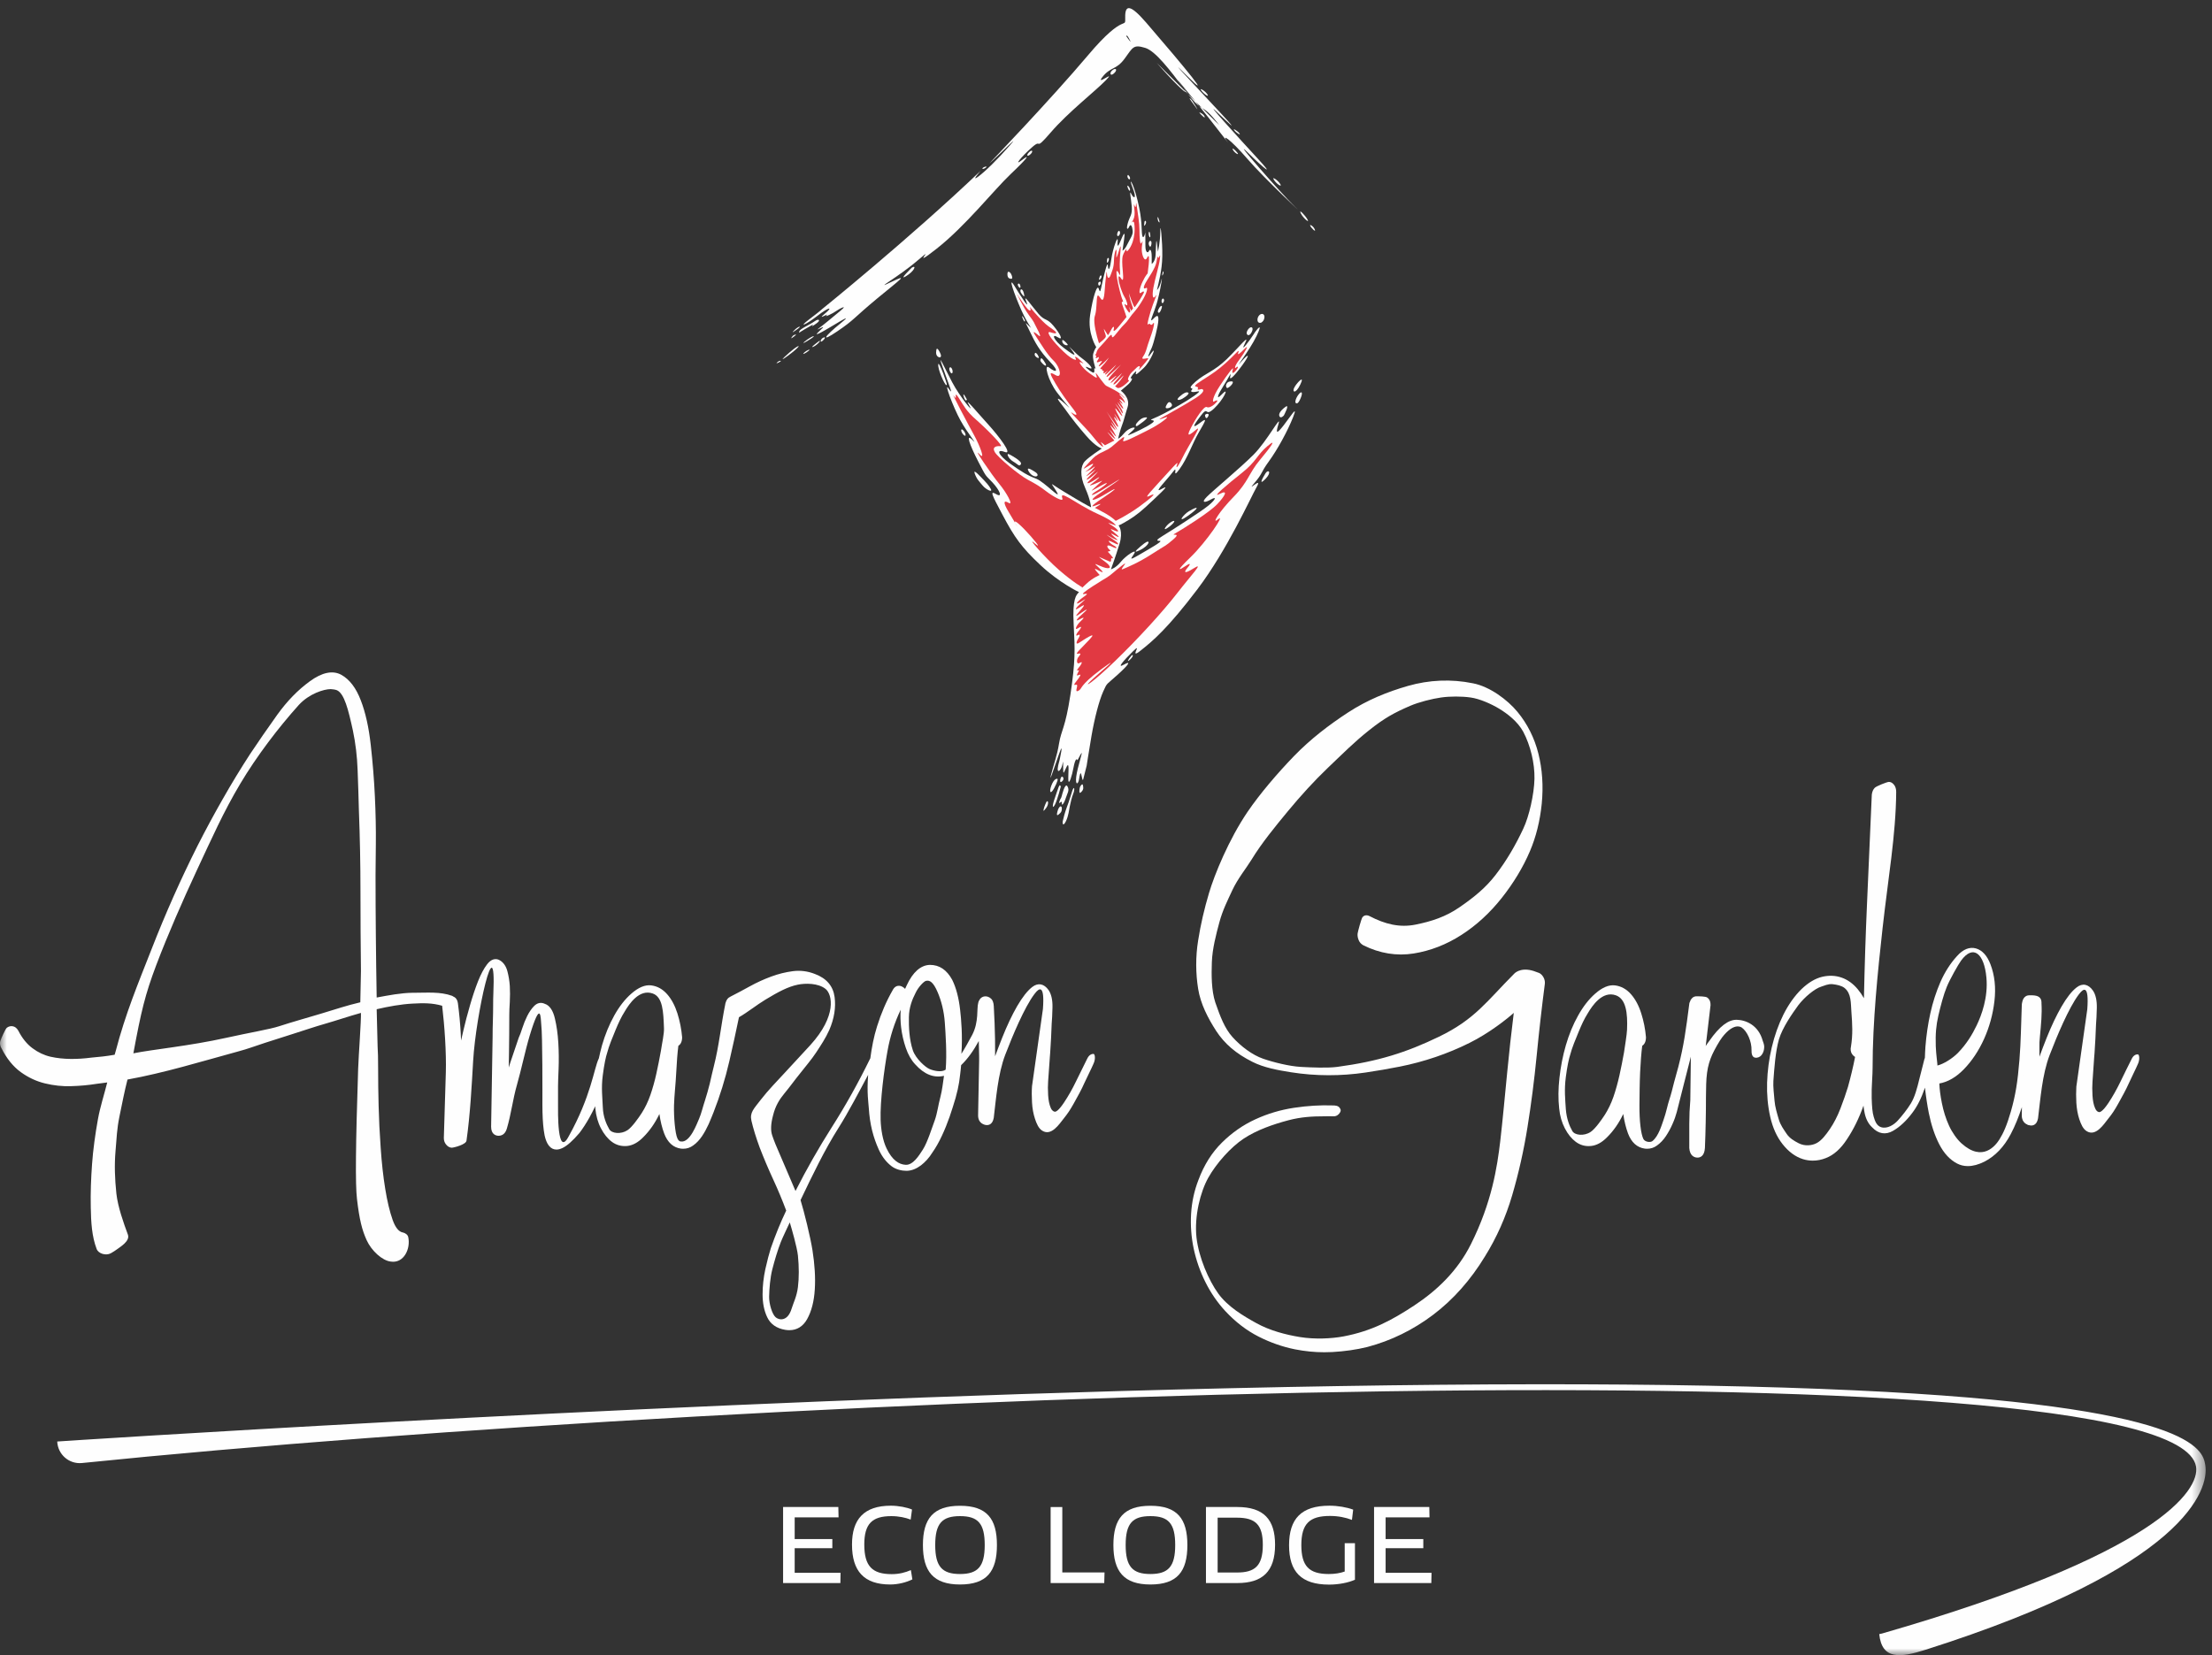 <?xml version="1.0" encoding="UTF-8"?>
<svg width="163px" height="122px" viewBox="0 0 163 122" version="1.1" xmlns="http://www.w3.org/2000/svg" xmlns:xlink="http://www.w3.org/1999/xlink" xmlns:sketch="http://www.bohemiancoding.com/sketch/ns">
    <rect x="0" y="0" width="163" height="122" fill="#333333" stroke="none"/>
    <!-- Generator: Sketch 3.4.4 (17249) - http://www.bohemiancoding.com/sketch -->
    <title>Logo</title>
    <desc>Created with Sketch.</desc>
    <defs>
        <path id="path-1" d="M0,1.599 L162.534,1.599 L162.534,123 L0,123 L0,1.599 Z"></path>
        <path id="path-3" d="M0,1.599 L162.534,1.599 L162.534,123 L0,123"></path>
    </defs>
    <g id="Page-1" stroke="none" stroke-width="1" fill="none" fill-rule="evenodd" sketch:type="MSPage">
        <g id="Version-2" sketch:type="MSArtboardGroup" transform="translate(-150, -21)">
            <g id="Logo" sketch:type="MSLayerGroup" transform="translate(150, 20)">
                <g id="Group-3">
                    <mask id="mask-2" sketch:name="Clip 2" fill="white">
                        <use xlink:href="#path-1"></use>
                    </mask>
                    <g id="Clip-2"></g>
                    <path d="M11.514,72.137 C12.381,69.853 13.447,67.424 14.49,65.179 C15.594,62.819 16.466,60.848 17.692,58.789 C18.916,56.731 20.526,54.619 22.029,52.951 C22.788,52.13 23.869,51.794 24.37,51.794 C24.481,51.794 24.723,51.834 24.817,51.872 C25.375,52.105 25.671,53.325 26.003,54.84 C26.199,55.768 26.316,56.748 26.352,57.755 C26.392,58.776 26.422,59.777 26.447,60.751 C26.523,62.725 26.562,64.716 26.562,66.669 C26.562,68.625 26.575,70.62 26.598,72.592 L26.55,74.879 C25.484,75.133 24.899,75.342 23.678,75.709 C22.561,76.046 21.584,76.313 20.585,76.638 C19.916,76.863 18.331,77.126 16.687,77.493 C13.939,78.104 11.235,78.354 9.828,78.64 C10.394,75.577 10.686,74.331 11.514,72.137 L11.514,72.137 Z M44.417,80.272 C44.514,79.501 44.643,78.88 44.745,78.59 C44.861,78.125 45.156,77.408 45.366,76.905 C45.566,76.424 45.772,75.971 46.028,75.569 C46.362,75 47.105,73.88 48.099,74.23 C48.846,74.493 48.883,75.583 48.927,76.78 C48.949,77.191 48.784,77.887 48.702,78.456 C48.606,78.996 48.492,79.559 48.368,80.13 C48.248,80.679 48.097,81.216 47.925,81.713 C47.756,82.2 47.542,82.644 47.292,83.036 C47.044,83.418 46.564,84.098 46.236,84.308 C45.755,84.623 45.08,84.552 44.899,84.239 C44.682,83.868 44.447,83.314 44.422,82.636 C44.396,81.944 44.294,81.191 44.417,80.272 L44.417,80.272 Z M58.198,91.102 C58.337,91.557 58.732,92.926 58.799,93.552 C58.883,94.394 58.883,95.174 58.799,95.87 C58.715,96.558 58.461,97.044 58.337,97.45 C58.03,98.474 57.355,98.289 57.148,98.086 C56.896,97.863 56.665,97.096 56.676,96.571 C56.688,96.001 56.753,95.174 56.911,94.561 C57.067,93.946 57.312,93.118 57.537,92.551 C57.659,92.236 58.099,91.321 58.198,91.102 L58.198,91.102 Z M65.397,78.479 C65.588,77.397 65.918,76.374 66.372,75.427 C66.341,75.857 66.351,76.286 66.4,76.711 C66.461,77.235 66.581,77.75 66.749,78.24 C66.917,78.736 67.153,79.148 67.445,79.457 C68.105,80.191 68.814,80.474 69.562,80.299 C69.489,80.791 69.425,81.375 69.295,81.865 C69.133,82.461 69.074,83.037 68.881,83.578 C68.687,84.083 68.359,85.178 68.006,85.732 C67.716,86.184 67.279,86.883 66.743,86.858 C66.24,86.833 65.748,86.516 65.334,85.657 C65.042,85.054 64.918,84.256 64.892,83.547 C64.846,82.176 65.149,79.849 65.397,78.479 L65.397,78.479 Z M67.476,74.17 C67.663,73.77 68.065,73.342 68.227,73.301 C68.505,73.23 68.769,73.372 69.097,74.141 C69.366,74.777 69.562,75.521 69.623,76.382 C69.682,77.233 69.783,78.681 69.686,79.843 C69.392,80.055 68.835,79.938 68.505,79.801 C68.206,79.68 67.481,79.046 67.266,78.415 C67.003,77.629 66.961,76.69 66.976,75.977 C66.986,75.269 67.214,74.672 67.476,74.17 L67.476,74.17 Z M7.902,80.787 C7.681,81.675 7.381,82.578 7.213,83.516 C7.023,84.573 6.857,85.751 6.784,86.795 C6.706,87.858 6.666,88.957 6.689,89.991 C6.706,91.082 6.769,92.139 7.12,93.056 C7.24,93.402 7.806,93.579 8.171,93.375 C8.346,93.277 8.508,93.17 8.623,93.085 C8.821,92.929 9.595,92.491 9.427,92.011 C9.111,91.155 8.684,89.966 8.575,88.972 C8.46,87.879 8.426,86.864 8.512,85.855 C8.604,84.84 8.602,84.267 8.809,83.262 C9.004,82.311 9.176,81.421 9.395,80.572 C12.097,80.085 14.794,79.255 17.585,78.492 C18.209,78.331 18.857,78.083 19.519,77.87 C20.183,77.656 20.907,77.424 21.63,77.195 C22.353,76.97 23.163,76.686 24.012,76.445 C24.794,76.221 25.646,75.927 26.598,75.661 C26.617,76.259 26.422,78.857 26.392,79.77 C26.207,85.38 26.178,88.302 26.304,89.364 C26.483,90.915 26.684,91.676 27.017,92.409 C27.368,93.187 28.16,93.913 28.783,93.988 C29.765,94.15 30.278,93.029 30.078,92.166 C30.051,92.049 29.933,91.907 29.683,91.845 C29.388,91.794 29.136,91.484 28.936,90.927 C28.72,90.316 28.533,89.541 28.386,88.622 C28.238,87.717 28.127,86.706 28.053,85.62 C27.975,84.542 27.925,83.493 27.9,82.511 C27.874,81.523 27.864,80.624 27.864,79.832 C27.864,79.036 27.851,78.463 27.826,78.142 L27.757,75.39 C28.619,75.189 29.557,75.018 30.406,74.975 C31.184,74.933 31.834,74.919 32.582,75.133 C32.759,76.597 32.895,78.613 32.853,80.045 L32.706,84.879 C32.706,85.055 32.755,85.215 32.856,85.342 C32.956,85.476 33.083,85.563 33.223,85.59 L33.295,85.596 C33.427,85.596 34.35,85.369 34.376,85.071 C34.647,83.172 34.76,81.025 34.866,79.192 C35.067,75.752 36.575,69.079 36.356,74.193 C36.342,74.491 36.339,74.766 36.339,75.029 C36.339,75.452 36.331,75.855 36.32,76.242 C36.306,76.634 36.3,77.026 36.3,77.414 L36.19,84.05 C36.19,84.617 36.545,84.702 36.693,84.715 L36.75,84.715 C36.914,84.715 37.208,84.65 37.344,84.206 C37.666,83.132 37.782,82.046 38.097,80.952 C38.404,79.889 38.707,78.421 39.027,77.355 C39.878,74.527 39.84,76.107 39.884,76.515 C39.985,77.312 39.969,81.663 39.969,82.442 C39.969,83.17 40.002,83.791 40.067,84.292 C40.133,84.84 40.265,85.227 40.467,85.469 C40.606,85.642 40.793,85.734 41.005,85.734 C41.138,85.734 41.281,85.697 41.438,85.624 C41.783,85.463 42.191,85.102 42.695,84.515 C42.942,84.193 43.192,83.806 43.438,83.368 C43.587,83.107 43.724,82.818 43.862,82.538 C43.867,82.59 43.864,82.651 43.869,82.703 C43.923,83.249 44.058,83.741 44.283,84.168 C44.508,84.6 44.781,84.936 45.092,85.165 C45.414,85.405 45.793,85.505 46.201,85.471 C46.613,85.432 47.014,85.217 47.395,84.827 C47.868,84.358 48.271,83.785 48.591,83.112 C48.665,83.645 48.782,84.118 48.938,84.535 C49.192,85.211 49.609,85.59 50.189,85.667 C50.242,85.67 50.296,85.674 50.347,85.674 C50.612,85.674 50.86,85.594 51.078,85.432 C51.322,85.261 51.539,85.03 51.73,84.748 C51.909,84.483 52.071,84.185 52.216,83.868 C52.351,83.549 52.474,83.264 52.575,83.003 C53.048,81.794 53.444,80.522 53.744,79.223 C54.011,78.066 54.196,77.216 54.453,75.98 C55.056,75.638 55.797,75.046 56.406,74.681 C57.336,74.12 58.055,73.73 58.789,73.58 C59.331,73.467 60.288,73.451 60.839,73.897 C61.337,74.303 61.669,75.882 59.718,78.027 C59.066,78.744 58.543,79.29 57.863,80.036 C57.283,80.668 56.612,81.346 56.061,82.061 C55.553,82.728 55.235,82.995 55.372,83.608 C55.502,84.168 55.704,84.833 55.98,85.584 C56.282,86.368 56.617,87.158 56.978,87.94 C57.323,88.684 57.645,89.457 57.935,90.231 C57.521,91.09 57.144,92.022 56.8,93.006 C56.676,93.396 56.545,93.898 56.4,94.536 C56.263,95.168 56.194,95.797 56.194,96.408 C56.194,97.036 56.303,97.601 56.53,98.082 C56.768,98.595 57.216,98.914 57.865,99.022 C57.968,99.039 58.069,99.047 58.166,99.047 C58.728,99.045 59.171,98.774 59.472,98.24 C59.796,97.665 59.989,96.921 60.042,96.031 C60.096,95.168 60.035,94.202 59.871,93.158 C59.714,92.168 59.26,90.325 58.992,89.458 C59.874,87.615 60.754,85.77 61.802,84.116 C62.47,83.068 63.374,81.346 63.973,80.224 C63.864,81.544 64.005,82.357 64.02,82.668 C64.095,83.893 64.356,84.848 64.758,85.74 C65.02,86.316 65.349,86.689 65.689,86.954 C66.019,87.21 66.461,87.3 66.789,87.3 L66.858,87.298 C67.193,87.283 67.535,87.145 67.869,86.895 C68.185,86.649 68.471,86.335 68.694,85.97 C68.954,85.603 69.19,85.186 69.406,84.719 C69.623,84.258 69.812,83.785 69.978,83.31 C70.147,82.813 70.288,82.365 70.414,81.936 C70.54,81.481 70.626,81.098 70.678,80.764 C70.704,80.599 70.729,80.412 70.752,80.197 C70.78,80.001 70.801,79.776 70.824,79.513 C71.305,79.053 71.738,78.448 72.125,77.733 C72.129,78.21 72.159,78.698 72.152,79.169 L72.075,83.22 C72.075,83.574 72.249,83.814 72.562,83.906 C72.617,83.922 72.674,83.929 72.731,83.929 C72.882,83.929 73.145,83.862 73.229,83.391 C73.397,82.025 73.525,80.18 74.08,78.734 C74.634,77.295 75.481,75.271 76.215,74.287 C76.236,74.256 76.257,74.231 76.274,74.212 C76.568,73.83 76.993,73.53 76.852,75.371 L76.048,81.062 C76.023,81.427 76.023,81.829 76.048,82.257 C76.072,82.701 76.147,83.103 76.263,83.455 C76.385,83.829 76.532,84.177 76.807,84.346 C77.478,84.763 78.058,83.852 78.382,83.449 C78.687,83.068 78.86,82.807 79.131,82.324 C79.402,81.838 79.698,81.312 79.913,80.816 C80.14,80.312 80.432,79.761 80.577,79.411 C80.746,79.063 80.685,78.681 80.577,78.681 C80.441,78.681 80.254,78.744 80.115,79.036 C79.839,79.588 79.566,80.149 79.286,80.718 C79.021,81.269 78.723,81.794 78.401,82.276 C77.979,82.911 77.787,82.945 77.745,82.945 C77.659,82.938 77.533,82.901 77.424,82.651 C77.323,82.413 77.258,82.1 77.236,81.721 C77.213,81.327 77.213,80.985 77.236,80.699 C77.278,80.105 77.321,79.517 77.361,78.934 L77.388,78.579 C77.436,77.885 77.474,77.168 77.497,76.461 C77.525,76.169 77.541,75.775 77.556,75.254 C77.567,74.71 77.474,74.287 77.274,73.985 C76.936,73.503 76.496,73.419 76.069,73.747 C75.706,74.028 75.344,74.493 74.947,75.171 C74.57,75.827 74.202,76.609 73.851,77.489 C73.668,77.95 73.492,78.408 73.328,78.857 C73.33,78.433 73.33,78.018 73.324,77.608 C73.309,76.822 73.279,75.982 73.229,75.129 C73.229,75.119 73.223,75.112 73.223,75.102 C73.227,75.041 73.208,74.983 73.197,74.927 C73.164,74.8 73.12,74.693 73.031,74.612 C72.775,74.372 72.407,74.383 72.213,74.639 C72.207,74.645 72.209,74.658 72.205,74.66 C72.152,74.727 72.106,74.812 72.085,74.925 C71.961,75.337 72.144,76.311 71.644,77.274 C71.456,77.631 71.053,78.36 70.845,78.675 C70.939,77.366 70.83,76.107 70.752,75.446 C70.653,74.549 70.454,73.805 70.17,73.226 C69.768,72.492 69.232,72.121 68.526,72.121 C67.846,72.14 67.27,72.648 66.816,73.626 C66.776,73.713 66.734,73.797 66.696,73.889 C66.667,73.855 66.627,73.824 66.589,73.793 C66.465,73.703 66.351,73.661 66.234,73.661 C66.097,73.661 65.906,73.724 65.771,74.001 C65.315,74.796 64.93,75.69 64.63,76.651 C64.388,77.416 64.238,78.212 64.131,79.017 C64.127,79.025 64.121,79.025 64.116,79.036 C63.248,80.814 62.294,82.521 61.282,84.108 C60.332,85.603 59.436,87.177 58.62,88.786 L57.474,86.109 C57.235,85.574 57.039,85.096 56.903,84.69 C56.778,84.325 56.799,83.833 56.966,83.216 C57.132,82.513 57.453,82.017 57.788,81.613 C58.286,81.01 58.53,80.645 58.963,80.114 C59.346,79.617 59.798,79.103 60.143,78.575 C60.494,78.037 60.828,77.547 61.112,76.914 C61.474,76.073 61.604,75.258 61.501,74.491 C61.392,73.682 60.906,73.111 60.061,72.796 C59.537,72.586 58.986,72.513 58.427,72.584 C57.895,72.654 57.348,72.786 56.812,72.988 C56.282,73.184 55.752,73.426 55.248,73.705 C54.75,73.98 54.278,74.231 53.82,74.464 C53.814,74.468 53.805,74.476 53.799,74.479 C53.669,74.537 53.536,74.656 53.459,74.941 C53.112,76.657 52.994,78.058 52.599,79.605 C52.521,79.897 52.393,80.479 52.298,80.887 C52.193,81.292 52.075,81.736 51.945,82.128 C51.808,82.526 51.674,83.107 51.516,83.46 C51.367,83.787 50.851,85.261 50.162,85.136 C50.124,85.13 50.025,85.136 49.92,84.917 C49.745,84.552 49.644,83.297 49.668,82.459 C49.686,81.758 49.794,80.858 49.832,80.037 C49.869,79.278 49.92,78.623 49.987,78.089 C50.132,77.994 50.265,77.81 50.265,77.451 C50.214,76.857 50.097,76.265 49.92,75.702 C49.735,75.119 49.481,74.645 49.165,74.287 C48.833,73.907 48.438,73.689 47.988,73.632 C47.538,73.574 47.039,73.784 46.522,74.241 C46.055,74.647 45.633,75.189 45.261,75.857 C44.895,76.515 44.592,77.253 44.363,78.044 C44.272,78.369 44.197,78.696 44.125,79.023 C44.121,79.028 44.117,79.032 44.115,79.038 C43.761,79.786 43.558,81.8 41.907,84.758 C41.049,86.395 41.121,82.836 41.121,82.419 L41.121,81.073 C41.121,80.82 41.137,80.381 41.163,79.766 C41.186,79.151 41.18,78.513 41.142,77.87 C41.104,77.224 41.02,76.62 40.891,76.08 C40.753,75.475 40.496,75.104 40.151,74.994 C39.874,74.86 39.594,74.914 39.357,75.154 C39.167,75.346 38.999,75.594 38.848,75.892 C38.709,76.176 38.585,76.48 38.484,76.795 C38.389,77.095 38.303,77.326 38.221,77.499 C38.021,78.085 37.822,78.679 37.618,79.28 C37.58,79.417 37.534,79.551 37.49,79.684 C37.498,79.288 37.502,78.892 37.509,78.496 C37.521,77.618 37.529,76.722 37.529,75.809 C37.529,75.554 37.542,75.233 37.567,74.846 C37.588,74.452 37.588,74.057 37.567,73.674 C37.542,73.301 37.481,72.934 37.389,72.586 C37.288,72.212 37.099,71.939 36.827,71.781 C36.516,71.6 36.18,71.704 35.894,72.079 C35.658,72.385 35.435,72.805 35.229,73.322 C35.023,73.843 34.826,74.431 34.641,75.073 C34.441,75.767 34.279,76.376 34.151,76.936 C34.088,77.201 34.029,77.454 33.976,77.695 C33.968,77.516 33.959,77.343 33.951,77.164 C33.913,76.459 33.844,75.715 33.743,74.95 C33.711,74.723 33.617,74.568 33.472,74.487 C33.461,74.477 33.451,74.477 33.438,74.474 C33.394,74.445 33.352,74.42 33.314,74.401 C32.435,74.085 31.493,74.176 30.564,74.176 L30.419,74.176 C29.529,74.189 28.659,74.36 27.757,74.527 C27.732,73.113 27.708,71.379 27.696,69.984 C27.683,68.504 27.673,67.019 27.673,65.523 C27.673,65.037 27.683,64.255 27.696,63.185 C27.708,62.116 27.683,60.938 27.624,59.685 C27.565,58.43 27.46,57.154 27.319,55.897 C27.177,54.617 26.933,53.516 26.59,52.63 C26.241,51.709 25.757,51.077 25.154,50.742 C24.525,50.394 23.733,50.556 22.826,51.221 C21.962,51.847 21.159,52.672 20.434,53.679 C19.668,54.753 19.012,55.703 18.424,56.587 C17.726,57.663 17.05,58.774 16.418,59.889 C15.781,61.003 15.154,62.164 14.559,63.336 C13.339,65.762 12.2,68.32 11.18,70.934 C10.158,73.54 9.246,75.717 8.527,78.473 L8.449,78.744 C7.799,78.859 7.381,78.898 6.723,78.957 C5.739,79.086 4.681,79.107 3.722,78.89 C3.253,78.782 2.806,78.573 2.396,78.265 C1.984,77.962 1.632,77.526 1.344,76.961 C1.237,76.778 1.1,76.672 0.939,76.645 C0.783,76.618 0.634,76.657 0.505,76.755 C0.384,76.847 0.081,77.568 0.028,77.718 C-0.01,77.837 -0.027,78.025 0.096,78.242 C0.484,79.015 0.964,79.613 1.527,80.022 C2.085,80.426 2.688,80.706 3.319,80.858 C3.95,81.01 4.606,81.085 5.243,81.06 C5.888,81.043 6.521,80.985 7.118,80.889 L7.902,80.787 Z" id="Fill-1" fill="#FEFEFE" sketch:type="MSShapeGroup" mask="url(#mask-2)"></path>
                </g>
                <path d="M88.822,95.498 C89.221,96.3 89.719,97.022 90.296,97.643 C91.038,98.441 91.854,99.067 92.734,99.515 C93.607,99.959 94.513,100.276 95.428,100.459 C96.145,100.601 96.874,100.674 97.585,100.674 C97.781,100.674 97.978,100.666 98.174,100.659 C99.084,100.607 99.952,100.486 100.762,100.284 C102.501,99.824 104.132,99.027 105.608,97.912 C107.084,96.796 108.369,95.348 109.422,93.615 C110.28,92.237 110.957,90.722 111.43,89.106 C111.901,87.498 112.284,85.81 112.559,84.082 C112.829,82.405 113.058,80.629 113.237,78.805 C113.409,77.045 113.609,75.274 113.834,73.545 C113.867,73.293 113.787,73.049 113.596,72.845 C113.474,72.713 113.335,72.691 113.207,72.641 C112.217,72.244 111.7,72.645 111.588,72.763 C109.542,74.815 108.697,76.13 106.029,77.419 C103.634,78.574 101.572,79.232 98.544,79.639 C97.835,79.733 96.685,79.687 95.831,79.639 C95.016,79.591 93.851,79.307 93.073,79.036 C92.301,78.77 91.448,78.14 90.819,77.438 C90.239,76.793 89.913,75.918 89.555,74.89 C89.265,74.006 89.265,72.863 89.301,71.902 C89.339,70.929 89.61,69.887 89.854,68.982 C90.1,68.073 90.441,67.412 90.819,66.595 C91.204,65.773 91.83,65.002 92.223,64.366 C92.987,63.115 93.977,61.916 94.908,60.787 C95.834,59.667 96.836,58.564 97.846,57.599 C98.998,56.505 99.761,55.723 100.886,54.828 C102.013,53.93 102.734,53.536 103.922,53.023 C104.542,52.756 105.529,52.504 106.193,52.412 C106.857,52.318 107.701,52.318 108.369,52.412 C109.023,52.502 109.894,52.885 110.48,53.242 C111.06,53.596 111.817,54.159 112.244,54.933 C112.774,55.935 113.098,57.263 113.073,58.408 C113.047,59.565 112.673,61.187 112.252,62.075 C111.714,63.224 111.044,64.414 110.182,65.523 C109.484,66.422 108.663,67.103 107.579,67.854 C106.534,68.581 105.482,68.917 104.307,69.153 C103.14,69.388 102.063,69.121 100.934,68.533 C100.716,68.419 100.522,68.456 100.398,68.609 C100.314,68.721 100.058,69.666 100.041,69.812 C100.024,69.962 100.049,70.118 100.112,70.278 C100.178,70.454 100.299,70.589 100.468,70.679 C101.675,71.279 102.924,71.481 104.172,71.281 C105.402,71.085 106.588,70.624 107.692,69.912 C108.794,69.207 109.79,68.288 110.663,67.187 C111.533,66.086 112.231,64.929 112.734,63.753 C113.186,62.7 113.483,61.512 113.611,60.228 C113.735,58.944 113.653,57.709 113.363,56.55 C113.07,55.385 112.547,54.351 111.822,53.473 C111.086,52.579 109.776,51.603 108.541,51.366 C106.944,51.038 105.302,51.113 103.75,51.559 C102.219,51.999 100.758,52.592 99.345,53.511 C97.936,54.43 96.567,55.477 95.356,56.728 C94.149,57.976 92.835,59.511 91.931,60.841 C90.542,62.89 89.486,65.483 89.087,66.837 C88.746,67.985 88.477,69.126 88.29,70.32 C88.094,71.521 88.109,72.774 88.29,73.883 C88.466,74.994 89.007,76.037 89.616,76.985 C90.234,77.936 91.09,78.668 92.289,79.268 C93.134,79.699 94.189,79.885 95.115,80.033 C96.965,80.329 98.832,80.319 100.608,80.058 C101.487,79.929 102.343,79.779 103.148,79.62 C104.954,79.26 106.685,78.67 108.291,77.869 C109.751,77.143 111.062,76.097 111.548,75.659 C111.37,77.073 111.203,78.613 111.062,80.062 C110.905,81.655 110.737,83.517 110.552,85.114 C110.324,87.023 109.938,89.615 108.388,92.712 C107.398,94.687 105.897,96.111 104.231,97.215 C102.57,98.31 101.09,99.11 99.006,99.505 C98.113,99.673 96.874,99.73 95.794,99.554 C94.721,99.379 93.552,99.067 92.583,98.529 C91.616,97.995 90.472,97.318 89.766,96.338 C89.068,95.366 88.34,93.705 88.168,92.218 C87.999,90.646 88.452,88.853 89.038,87.807 C89.633,86.748 90.695,85.555 91.649,84.926 C92.608,84.294 93.794,83.879 94.938,83.575 C95.882,83.323 96.748,83.283 97.551,83.283 C97.766,83.283 98.073,83.269 98.291,83.283 C98.491,83.283 98.664,83.152 98.752,82.987 C98.815,82.856 98.815,82.802 98.723,82.664 C98.611,82.495 98.395,82.481 98.207,82.481 C97.293,82.449 96.342,82.506 95.363,82.654 C94.37,82.802 93.412,83.087 92.516,83.5 C91.616,83.909 90.781,84.488 90.043,85.22 C89.305,85.947 88.719,86.875 88.311,87.976 C88.002,88.772 87.821,89.612 87.77,90.473 C87.72,91.334 87.785,92.197 87.962,93.038 C88.144,93.884 88.43,94.712 88.822,95.498" id="Fill-4" fill="#FEFEFE" sketch:type="MSShapeGroup"></path>
                <path d="M131.087,77.617 C131.342,76.748 132.065,75.714 132.519,75.09 C132.961,74.511 133.717,73.869 134.222,73.719 C134.415,73.662 134.706,73.51 135.042,73.544 C135.362,73.579 135.715,73.654 135.929,73.829 C136.428,74.242 136.377,74.919 136.428,75.591 C136.497,76.506 136.539,77.246 136.398,78.132 C136.293,78.574 136.535,78.805 136.699,78.906 C136.56,79.623 136.381,80.369 136.175,81.113 C136.032,81.586 135.849,82.106 135.62,82.708 C135.402,83.273 135.139,83.784 134.838,84.226 C134.546,84.651 134.235,85.062 133.867,85.258 C133.52,85.443 132.992,85.498 132.55,85.272 C132.204,85.095 131.863,84.891 131.655,84.574 C131.44,84.251 131.19,83.917 131.075,83.502 C130.95,83.073 130.797,82.583 130.763,82.131 C130.725,81.662 130.65,81.103 130.679,80.673 C130.746,79.756 130.831,78.499 131.087,77.617 L131.087,77.617 Z M142.645,78.122 C142.613,77.181 142.676,76.567 142.834,75.868 C142.998,75.157 143.221,74.305 143.461,73.729 C143.694,73.166 144.302,72.091 144.506,71.811 C145.412,70.567 146.221,71.302 146.377,73.064 C146.509,74.501 146.024,75.824 145.656,76.585 C145.332,77.263 144.903,77.965 144.279,78.607 C143.864,79.029 143.223,79.425 142.767,79.539 C142.779,79.448 142.666,78.724 142.645,78.122 L142.645,78.122 Z M150.233,78.856 C150.239,78.432 150.279,77.84 150.317,77.434 C150.408,76.456 150.481,75.755 150.435,74.945 L150.435,74.932 L150.435,74.895 C150.435,74.28 149.741,74.375 149.529,74.361 C149.388,74.361 149.106,74.436 149.02,74.844 C149.014,74.861 149.012,74.882 149.009,74.899 C148.999,74.957 148.984,74.999 148.984,75.072 C148.93,76.421 148.921,77.78 148.81,79.126 C148.677,80.746 148.528,81.707 148.177,82.935 C147.887,83.944 147.624,84.528 147.334,84.991 C147.056,85.424 146.108,86.694 144.537,85.274 C144.201,84.972 143.837,84.453 143.618,83.963 C143.387,83.456 143.208,82.889 143.089,82.279 C142.981,81.73 142.922,81.265 142.908,80.863 C143.534,80.753 144.136,80.405 144.701,79.829 C145.302,79.214 145.809,78.455 146.205,77.576 C146.598,76.702 146.856,75.764 146.968,74.786 C147.085,73.794 146.985,72.883 146.676,72.08 C146.429,71.436 146.07,71.042 145.607,70.908 C145.136,70.777 144.653,70.967 144.203,71.48 C143.721,72.009 143.309,72.651 142.986,73.387 C142.674,74.111 142.42,74.886 142.245,75.693 C142.069,76.481 141.949,77.313 141.882,78.159 C141.861,78.451 141.852,78.722 141.842,78.999 C141.833,79.008 141.823,79.014 141.817,79.026 C141.716,79.473 141.615,79.787 141.453,80.463 C141.259,81.27 141.091,81.866 140.816,82.324 C140.546,82.769 140.134,83.283 139.834,83.609 C139.563,83.901 139.085,84.22 138.627,84.088 C138.282,83.986 138.162,83.619 138.07,83.313 C137.975,83 137.942,82.568 137.923,81.945 C137.912,81.537 137.927,81.095 137.952,80.676 C137.977,80.254 137.99,79.925 137.99,79.692 C137.99,76.304 138.368,72.641 138.728,69.387 C139.136,65.722 139.705,62.547 139.729,59.372 C139.729,59.163 139.678,58.992 139.582,58.863 C139.443,58.673 139.293,58.633 139.19,58.633 C139.052,58.633 138.276,58.944 138.154,59.063 C138.038,59.176 137.962,59.338 137.931,59.565 C137.805,62.328 137.689,65.011 137.578,67.61 C137.477,69.879 137.401,72.218 137.351,74.578 C137.216,74.338 137.067,74.121 136.903,73.925 C136.558,73.508 136.158,73.216 135.711,73.06 C135.261,72.901 134.775,72.881 134.266,73.002 C133.76,73.125 133.251,73.429 132.75,73.908 C132.235,74.413 131.789,75.047 131.415,75.791 C131.049,76.531 130.763,77.342 130.559,78.203 C130.357,79.052 130.244,79.929 130.215,80.799 C130.189,81.67 130.265,82.518 130.444,83.311 C130.625,84.119 130.934,84.805 131.365,85.345 C131.802,85.896 132.298,86.263 132.851,86.438 C133.089,86.513 133.335,86.55 133.585,86.55 C133.902,86.55 134.23,86.488 134.552,86.359 C135.132,86.133 135.646,85.671 136.089,84.991 C136.583,84.257 136.991,83.419 137.319,82.496 C137.33,82.627 137.353,82.756 137.374,82.887 C137.454,83.402 137.649,83.811 137.952,84.092 C138.414,84.586 138.959,84.668 139.506,84.347 C140.002,84.061 140.475,83.617 140.919,83.025 C141.285,82.537 141.57,81.978 141.85,81.17 C141.901,81.693 142.022,82.502 142.132,83.042 C142.308,83.913 142.563,84.684 142.899,85.339 C143.24,86.006 143.684,86.484 144.22,86.765 C144.462,86.89 144.726,86.953 145.006,86.953 C145.38,86.953 145.794,86.844 146.242,86.619 C147.027,86.211 147.674,85.535 148.162,84.609 C148.488,83.999 148.753,83.317 148.993,82.604 L148.984,83.219 C148.984,83.571 149.154,83.815 149.464,83.905 C149.524,83.921 149.581,83.93 149.636,83.93 C149.787,83.93 150.052,83.861 150.132,83.392 L150.233,78.856 Z" id="Fill-6" fill="#FEFEFE" sketch:type="MSShapeGroup"></path>
                <path d="M80.075,57.439 C80.075,57.439 79.881,58.204 79.827,58.423 C79.77,58.64 79.738,58.3 79.677,58.081 C79.621,57.864 79.568,58.089 79.511,58.452 C79.454,58.81 79.227,58.921 79.307,58.245 C79.387,57.568 79.848,56.265 79.671,56.538 C79.499,56.815 79.398,57.113 79.372,57.007 C79.349,56.907 79.227,56.938 79.11,57.557 C79,58.177 78.761,58.911 78.727,58.521 C78.693,58.131 78.832,57.089 78.613,57.489 C78.397,57.895 78.342,58.256 78.342,57.545 C78.342,56.836 78.349,57.236 78.224,57.557 C78.103,57.877 77.758,58.118 78.067,57.074 C78.067,57.074 78.452,55.383 78.021,56.63 C77.589,57.877 77.293,58.754 77.455,58.097 C77.611,57.441 77.886,56.769 78.044,55.783 C78.205,54.797 78.498,54.695 78.876,52.219 C79.246,49.742 79.219,48.923 79.118,47.017 C79.015,45.11 79.307,44.853 79.511,44.647 C79.511,44.647 78.056,43.959 76.669,42.652 C75.281,41.349 74.761,40.617 73.897,38.987 C73.031,37.361 72.937,37.156 73.418,37.429 C73.897,37.704 73.685,37.156 73.13,36.556 C72.571,35.962 72.714,36.235 72.076,35.001 C71.442,33.764 71.143,32.916 71.645,33.418 C72.144,33.925 71.326,32.983 70.781,31.997 C70.235,31.013 69.509,29.044 69.915,29.659 C70.325,30.281 69.892,29.293 69.463,28.058 C69.032,26.822 69.598,28.104 70.167,29.18 C70.735,30.256 71.87,31.632 71.418,30.877 C70.96,30.118 72.076,31.473 72.829,32.295 C73.578,33.12 74.692,34.565 74.034,34.313 C73.37,34.06 73.555,34.542 74.417,35.161 C75.281,35.778 75.737,36.055 76.353,36.283 C76.961,36.512 78.308,37.982 77.85,37.225 C77.396,36.468 77.259,36.556 78.443,37.267 C79.621,37.982 80.194,38.301 80.399,38.393 C80.399,38.393 80.375,37.888 79.967,36.969 C79.555,36.055 79.627,35.343 79.942,35.001 C80.262,34.657 81.193,34.06 81.193,34.06 C81.193,34.06 80.773,33.967 80.022,33.099 C78.794,31.678 78.649,31.334 78.17,30.739 C77.692,30.143 78.103,30.395 78.601,30.877 C79.101,31.359 78.557,30.81 77.894,29.935 C77.236,29.065 76.873,27.737 77.327,28.104 C77.785,28.471 78.124,28.448 77.373,27.668 C76.622,26.887 76.258,26.222 75.916,25.49 C75.579,24.758 75.441,24.667 75.828,25.033 C76.216,25.398 75.792,25.056 75.253,23.841 C74.713,22.626 74.257,21.273 74.74,22.052 C75.211,22.83 75.916,23.91 75.624,23.222 C75.327,22.534 76.053,23.587 76.532,24.141 C77.009,24.689 77.125,24.414 77.625,25.01 C78.124,25.605 78.397,26.153 77.943,25.857 C77.489,25.559 77.556,26.019 78.443,26.684 C79.328,27.347 79.307,27.233 78.922,26.728 C78.531,26.222 79.168,27.004 79.738,27.418 C80.306,27.829 80.695,28.334 80.214,28.104 C79.738,27.875 80.237,28.311 80.508,28.448 C80.783,28.586 80.508,27.946 80.741,28.196 C80.741,28.196 80.466,27.397 80.558,27.076 C80.645,26.753 80.783,26.591 80.783,26.591 C80.783,26.591 80.127,25.584 80.329,24.231 C80.535,22.88 80.85,21.917 80.966,22.282 C81.08,22.646 81.09,22.442 81.198,21.961 C81.305,21.481 81.612,20.122 81.639,20.589 C81.679,21.05 81.793,20.831 81.898,20.072 C82.001,19.315 82.411,18.197 82.358,18.8 C82.306,19.403 82.461,19.027 82.665,18.542 C82.869,18.06 82.903,18.183 82.835,18.629 C82.766,19.075 82.716,19.471 82.716,19.471 C82.716,19.471 82.869,19.436 83.073,19.006 C83.279,18.581 83.5,18.321 83.466,18.01 C83.437,17.703 83.329,17.439 83.212,17.703 C83.092,17.96 82.972,17.943 83.109,17.439 C83.245,16.945 83.451,16.844 83.399,16.223 C83.348,15.602 83.191,14.933 83.365,15.294 C83.533,15.656 83.798,15.69 83.472,14.866 C83.14,14.039 83.451,14.264 83.826,15.775 C84.2,17.289 84.095,17.96 84.166,18.337 C84.234,18.719 84.419,18.216 84.404,17.993 C84.389,17.768 84.404,18.662 84.404,19.129 C84.404,19.592 84.574,19.694 84.662,19.505 C84.745,19.315 84.868,19.419 84.868,19.932 L84.868,20.453 C84.868,20.453 85.119,20.312 85.155,19.797 C85.188,19.279 85.188,18.352 85.258,18.958 L85.325,19.555 C85.325,19.555 85.499,18.871 85.499,18.045 C85.499,17.218 85.668,18.8 85.649,19.884 C85.63,20.97 85.375,21.821 85.258,22.377 C85.258,22.377 85.43,22.254 85.565,21.706 C85.703,21.154 85.546,22.119 85.394,22.772 C85.239,23.424 85.205,23.476 85.072,23.87 C84.93,24.266 84.675,24.833 84.967,24.521 C85.258,24.214 85.375,24.181 85.358,24.61 C85.342,25.038 85.016,26.29 84.868,26.637 C84.709,26.981 84.404,27.635 84.847,27.014 C85.291,26.395 84.78,27.648 84.284,28.117 C83.792,28.578 83.613,28.74 83.725,28.407 C83.792,28.2 83.174,28.921 83.348,28.888 C83.521,28.851 83.348,29.165 83.056,29.403 C82.766,29.645 82.594,29.799 82.594,29.799 C82.594,29.799 83.313,30.299 83.092,31.004 C82.869,31.705 82.819,31.997 82.682,32.342 C82.545,32.686 82.392,33.337 82.392,33.337 C82.392,33.337 82.573,33.258 82.838,32.933 C83.17,32.532 83.691,32.428 83.603,32.582 C83.521,32.739 82.919,33.166 83.191,33.062 C83.466,32.96 84.541,32.465 84.915,32.17 C85.291,31.876 84.507,32.051 84.967,31.859 C85.43,31.673 86.145,31.294 86.874,30.879 C87.61,30.47 88.634,29.782 88.292,29.849 C87.953,29.922 87.644,29.935 87.829,29.728 C88.02,29.522 87.354,29.782 88.102,29.13 C88.857,28.477 89.452,28.39 90.407,27.464 C91.361,26.532 92.129,25.538 91.738,26.311 C91.344,27.085 92.061,26.14 92.366,25.659 C92.675,25.173 93.1,24.712 92.589,25.776 C92.078,26.845 90.852,28.371 91.445,27.685 C92.043,26.999 92.145,27.085 91.55,27.91 C90.949,28.734 90.543,29.13 90.663,28.717 C90.779,28.306 90.493,28.921 90.148,29.455 C89.808,29.987 89.501,30.623 90.066,30.039 C90.628,29.455 90.167,30.45 89.452,31.123 C88.735,31.792 89.093,30.831 88.462,31.673 C87.829,32.511 87.882,32.582 88.449,32.153 C89.011,31.723 88.823,32.032 88.346,32.858 C87.865,33.681 87.524,34.75 86.912,35.588 C86.302,36.431 86.86,35.209 86.446,35.762 C86.042,36.314 84.955,37.394 85.546,37.069 C86.145,36.739 85.92,36.966 85.033,37.805 C84.149,38.649 83.725,38.993 83.157,39.335 C82.594,39.681 82.427,39.729 82.427,39.729 C82.427,39.729 82.785,40.144 82.495,41.088 C82.207,42.032 81.864,42.964 81.864,42.964 C81.864,42.964 82.221,42.875 82.594,42.41 C82.972,41.947 83.771,41.432 83.603,41.761 C83.437,42.085 83.056,42.41 83.876,41.934 C84.694,41.453 85.752,40.867 85.466,40.867 C85.186,40.867 85.186,40.798 85.716,40.475 C86.248,40.154 88.525,38.701 89.059,38.255 C89.597,37.805 89.673,37.565 89.231,37.817 C88.788,38.073 88.479,38.073 88.924,37.625 C89.364,37.177 91.357,35.528 92.366,34.521 C93.38,33.51 94.458,31.438 94.21,32.251 C93.958,33.062 94.13,32.939 94.597,32.342 C95.062,31.748 95.686,30.737 95.287,31.748 C94.891,32.755 94.153,34.11 93.506,35.001 C92.854,35.895 93.085,35.847 92.425,36.616 C91.765,37.385 93.071,36.066 92.617,36.866 C92.164,37.671 90.426,41.538 88.243,44.424 C86.056,47.311 84.955,48.241 84.046,48.958 C83.14,49.681 84.25,48.255 83.5,48.996 C82.749,49.734 82.274,50.301 82.819,49.988 C83.365,49.681 83.214,49.957 82.36,50.73 C81.511,51.505 81.601,51.28 81.294,51.97 C80.989,52.658 80.665,53.897 80.43,55.25 C80.207,56.563 80.075,57.439 80.075,57.439" id="Fill-8" fill="#FEFEFE" sketch:type="MSShapeGroup"></path>
                <path d="M95.517,30.718 C95.517,30.718 95.634,30.843 95.834,30.37 C96.036,29.901 95.914,29.776 95.676,30.097 C95.437,30.416 95.407,30.725 95.517,30.718" id="Fill-10" fill="#FEFEFE" sketch:type="MSShapeGroup"></path>
                <path d="M94.607,31.621 C94.607,31.621 95.083,30.729 94.723,30.99 C94.357,31.257 94.187,31.528 94.29,31.701 C94.395,31.872 94.607,31.621 94.607,31.621" id="Fill-12" fill="#FEFEFE" sketch:type="MSShapeGroup"></path>
                <path d="M88.796,31.621 C88.81,31.703 88.867,31.976 89.027,31.692 C89.185,31.403 88.783,31.496 88.796,31.621" id="Fill-14" fill="#FEFEFE" sketch:type="MSShapeGroup"></path>
                <path d="M90.48,29.59 C90.707,29.48 91.002,29.111 90.753,29.111 C90.505,29.111 90.404,29.215 90.358,29.351 C90.31,29.49 90.387,29.64 90.48,29.59" id="Fill-16" fill="#FEFEFE" sketch:type="MSShapeGroup"></path>
                <path d="M92.936,24.781 C92.936,24.781 93.154,24.677 93.175,24.391 C93.199,24.105 92.923,24.049 92.751,24.289 C92.585,24.529 92.652,24.883 92.936,24.781" id="Fill-18" fill="#FEFEFE" sketch:type="MSShapeGroup"></path>
                <path d="M91.962,25.697 C91.962,25.697 92.084,25.767 92.233,25.48 C92.382,25.196 92.265,25.046 92.094,25.159 C91.924,25.275 91.754,25.617 91.962,25.697" id="Fill-20" fill="#FEFEFE" sketch:type="MSShapeGroup"></path>
                <path d="M87.422,29.921 C87.422,29.921 87.25,29.934 86.922,30.232 C86.59,30.534 86.89,30.521 87.117,30.396 C87.346,30.271 87.843,29.909 87.422,29.921" id="Fill-22" fill="#FEFEFE" sketch:type="MSShapeGroup"></path>
                <path d="M86.036,30.733 C85.993,30.794 85.796,31.082 85.968,31.094 C86.141,31.106 86.445,30.971 86.344,30.787 C86.241,30.602 86.122,30.606 86.036,30.733" id="Fill-24" fill="#FEFEFE" sketch:type="MSShapeGroup"></path>
                <path d="M83.831,32.377 C83.831,32.377 84.772,31.75 84.455,31.764 C84.135,31.77 83.933,31.989 83.788,32.16 C83.637,32.329 83.681,32.479 83.831,32.377" id="Fill-26" fill="#FEFEFE" sketch:type="MSShapeGroup"></path>
                <path d="M83.139,13.899 C83.104,13.87 83.022,13.991 83.139,14.16 C83.253,14.331 83.375,14.116 83.139,13.899" id="Fill-28" fill="#FEFEFE" sketch:type="MSShapeGroup"></path>
                <path d="M83.081,14.756 C83.11,14.899 83.249,15.179 83.272,15.008 C83.295,14.835 83.033,14.553 83.081,14.756" id="Fill-30" fill="#FEFEFE" sketch:type="MSShapeGroup"></path>
                <path d="M82.511,18.275 C82.582,18.138 82.477,17.863 82.36,18.123 C82.25,18.388 82.387,18.515 82.511,18.275" id="Fill-32" fill="#FEFEFE" sketch:type="MSShapeGroup"></path>
                <path d="M84.649,18.914 C84.626,19.055 84.773,19.372 84.84,19.028 C84.912,18.686 84.683,18.686 84.649,18.914" id="Fill-34" fill="#FEFEFE" sketch:type="MSShapeGroup"></path>
                <path d="M84.645,18.175 C84.63,18.259 84.697,18.551 84.752,18.482 C84.804,18.413 84.703,17.867 84.645,18.175" id="Fill-36" fill="#FEFEFE" sketch:type="MSShapeGroup"></path>
                <path d="M84.388,17.57 C84.558,17.301 84.346,17.168 84.331,17.385 C84.31,17.599 84.283,17.735 84.388,17.57" id="Fill-38" fill="#FEFEFE" sketch:type="MSShapeGroup"></path>
                <path d="M85.442,17.332 C85.421,17.219 85.292,16.829 85.301,17.082 C85.309,17.332 85.477,17.484 85.442,17.332" id="Fill-40" fill="#FEFEFE" sketch:type="MSShapeGroup"></path>
                <path d="M85.455,23.647 C85.455,23.647 85.257,23.922 85.341,24.027 C85.429,24.129 85.537,23.933 85.608,23.689 C85.675,23.451 85.503,23.566 85.455,23.647" id="Fill-42" fill="#FEFEFE" sketch:type="MSShapeGroup"></path>
                <path d="M85.77,23.2 C85.81,23.081 85.707,22.91 85.623,23.072 C85.537,23.235 85.658,23.517 85.77,23.2" id="Fill-44" fill="#FEFEFE" sketch:type="MSShapeGroup"></path>
                <path d="M85.684,21.05 C85.684,21.05 85.576,21.44 85.684,21.26 C85.795,21.079 85.715,20.931 85.684,21.05" id="Fill-46" fill="#FEFEFE" sketch:type="MSShapeGroup"></path>
                <path d="M81.027,21.773 C81.027,21.773 80.901,21.79 80.933,21.961 C80.968,22.132 81.08,22.03 81.105,21.913 C81.132,21.79 81.099,21.73 81.027,21.773" id="Fill-48" fill="#FEFEFE" sketch:type="MSShapeGroup"></path>
                <path d="M81.06,21.343 C81.06,21.343 80.893,21.729 81.06,21.593 C81.232,21.456 81.179,21.199 81.06,21.343" id="Fill-50" fill="#FEFEFE" sketch:type="MSShapeGroup"></path>
                <path d="M81.589,20.082 C81.589,20.082 81.521,20.501 81.639,20.32 C81.763,20.143 81.717,19.884 81.589,20.082" id="Fill-52" fill="#FEFEFE" sketch:type="MSShapeGroup"></path>
                <path d="M78.625,26.327 C78.625,26.327 78.291,25.939 78.274,26.104 C78.259,26.267 78.384,26.394 78.506,26.433 C78.625,26.463 78.756,26.467 78.625,26.327" id="Fill-54" fill="#FEFEFE" sketch:type="MSShapeGroup"></path>
                <path d="M77.071,27.847 C77.071,27.847 76.774,27.28 76.698,27.436 C76.621,27.591 76.69,27.643 76.797,27.772 C76.909,27.903 77.138,28.062 77.071,27.847" id="Fill-56" fill="#FEFEFE" sketch:type="MSShapeGroup"></path>
                <path d="M76.347,27.022 C76.271,26.959 76.181,27.126 76.305,27.264 C76.425,27.401 76.587,27.428 76.545,27.314 C76.5,27.201 76.458,27.116 76.347,27.022" id="Fill-58" fill="#FEFEFE" sketch:type="MSShapeGroup"></path>
                <path d="M75.531,24.635 C75.531,24.61 75.316,24.189 75.323,24.326 C75.333,24.466 75.531,24.856 75.531,24.635" id="Fill-60" fill="#FEFEFE" sketch:type="MSShapeGroup"></path>
                <path d="M75.477,22.78 C75.477,22.78 75.441,22.464 75.323,22.357 C75.207,22.255 75.151,22.426 75.229,22.568 C75.31,22.71 75.516,22.96 75.477,22.78" id="Fill-62" fill="#FEFEFE" sketch:type="MSShapeGroup"></path>
                <path d="M75.144,21.955 C75.077,21.849 74.957,21.914 75.016,22.053 C75.077,22.195 75.176,22.272 75.194,22.166 C75.211,22.066 75.144,21.955 75.144,21.955" id="Fill-64" fill="#FEFEFE" sketch:type="MSShapeGroup"></path>
                <path d="M74.257,21.07 C74.206,21.205 74.235,21.474 74.387,21.524 C74.54,21.577 74.65,21.577 74.555,21.306 C74.462,21.035 74.294,20.986 74.257,21.07" id="Fill-66" fill="#FEFEFE" sketch:type="MSShapeGroup"></path>
                <path d="M69.769,29.306 C69.769,29.306 69.632,28.861 69.495,28.503 C69.358,28.151 69.087,27.51 69.142,28 C69.201,28.494 69.773,29.718 69.769,29.306" id="Fill-68" fill="#FEFEFE" sketch:type="MSShapeGroup"></path>
                <path d="M69.308,27.085 C69.25,26.934 69.041,26.524 68.997,26.797 C68.951,27.076 69.002,27.233 69.153,27.314 C69.3,27.397 69.391,27.285 69.308,27.085" id="Fill-70" fill="#FEFEFE" sketch:type="MSShapeGroup"></path>
                <path d="M69.974,28.103 C69.887,28.195 70.064,28.605 70.167,28.503 C70.268,28.403 70.112,27.955 69.974,28.103" id="Fill-72" fill="#FEFEFE" sketch:type="MSShapeGroup"></path>
                <path d="M71.246,30.44 C71.246,30.44 70.951,29.877 70.994,30.144 C71.044,30.405 71.2,30.648 71.246,30.44" id="Fill-74" fill="#FEFEFE" sketch:type="MSShapeGroup"></path>
                <path d="M74.412,34.508 C74.412,34.508 75.348,34.989 75.23,35.21 C75.112,35.434 75.024,35.229 74.668,35.025 C74.307,34.819 74.08,34.318 74.412,34.508" id="Fill-76" fill="#FEFEFE" sketch:type="MSShapeGroup"></path>
                <path d="M76.181,35.729 C76.181,35.729 75.567,35.306 75.792,35.729 C76.023,36.15 76.442,36.2 76.458,36.019 C76.467,35.908 76.332,35.817 76.181,35.729" id="Fill-78" fill="#FEFEFE" sketch:type="MSShapeGroup"></path>
                <path d="M78.248,59.643 C78.248,59.643 78.477,58.658 78.656,58.955 C78.841,59.255 78.636,59.494 78.531,59.84 C78.431,60.18 78.214,60.479 78.248,60.195 C78.287,59.907 77.966,60.391 78.067,60.08 C78.17,59.77 78.17,59.932 78.248,59.643" id="Fill-80" fill="#FEFEFE" sketch:type="MSShapeGroup"></path>
                <path d="M78.17,58.979 C78.17,58.979 77.918,59.961 77.737,60.309 C77.556,60.651 77.507,60.444 77.737,59.804 C77.966,59.164 78.067,58.67 78.17,58.979" id="Fill-82" fill="#FEFEFE" sketch:type="MSShapeGroup"></path>
                <path d="M78.215,58.267 C78.123,58.361 78.043,58.788 78.261,58.597 C78.478,58.417 78.308,58.178 78.215,58.267" id="Fill-84" fill="#FEFEFE" sketch:type="MSShapeGroup"></path>
                <path d="M77.876,58.406 C77.876,58.406 77.67,58.383 77.474,58.902 C77.283,59.415 77.424,59.576 77.676,59.105 C77.927,58.634 78.006,58.35 77.876,58.406" id="Fill-86" fill="#FEFEFE" sketch:type="MSShapeGroup"></path>
                <path d="M77.101,60.125 C77.101,60.125 76.975,60.377 76.918,60.603 C76.861,60.834 76.897,60.813 77.101,60.538 C77.305,60.261 77.244,59.91 77.101,60.125" id="Fill-88" fill="#FEFEFE" sketch:type="MSShapeGroup"></path>
                <path d="M77.939,60.76 C77.939,60.76 77.789,61.218 77.996,61.045 C78.208,60.872 78.218,60.835 78.244,60.66 C78.269,60.484 78.183,60.376 78.086,60.474 C77.989,60.57 77.939,60.76 77.939,60.76" id="Fill-90" fill="#FEFEFE" sketch:type="MSShapeGroup"></path>
                <path d="M79.032,59.239 C79.032,59.239 78.765,60.121 78.615,60.498 C78.474,60.876 78.363,61.293 78.317,61.514 C78.27,61.741 78.355,61.939 78.556,61.514 C78.746,61.099 78.773,60.705 78.832,60.436 C78.882,60.171 78.987,59.744 79.091,59.487 C79.2,59.225 79.181,58.88 79.032,59.239" id="Fill-92" fill="#FEFEFE" sketch:type="MSShapeGroup"></path>
                <path d="M79.558,59.119 C79.558,59.119 79.466,59.601 79.674,59.382 C79.891,59.167 79.819,59.011 79.796,58.863 C79.771,58.717 79.579,58.929 79.558,59.119" id="Fill-94" fill="#FEFEFE" sketch:type="MSShapeGroup"></path>
                <path d="M78.913,56.454 C78.913,56.454 78.633,57.271 78.913,57.038 C79.195,56.807 79.142,56.125 78.913,56.454" id="Fill-96" fill="#FEFEFE" sketch:type="MSShapeGroup"></path>
                <path d="M79.885,55.441 C79.885,55.441 79.62,55.739 79.733,55.92 C79.845,56.098 80.15,55.137 79.885,55.441" id="Fill-98" fill="#FEFEFE" sketch:type="MSShapeGroup"></path>
                <path d="M73.012,37.04 C73,37.023 72.884,36.788 72.554,36.446 C72.218,36.102 71.673,35.487 71.831,35.919 C71.991,36.354 72.184,36.509 72.407,36.786 C72.63,37.067 73.179,37.349 73.012,37.04" id="Fill-100" fill="#FEFEFE" sketch:type="MSShapeGroup"></path>
                <path d="M70.991,32.729 C70.781,32.502 70.772,32.811 70.991,33.04 C71.214,33.269 71.199,32.961 70.991,32.729" id="Fill-102" fill="#FEFEFE" sketch:type="MSShapeGroup"></path>
                <path d="M84.318,41.055 C84.066,41.25 83.246,41.915 83.995,41.553 C84.747,41.196 84.815,40.679 84.318,41.055" id="Fill-104" fill="#FEFEFE" sketch:type="MSShapeGroup"></path>
                <path d="M86.331,39.457 C85.957,39.661 85.579,40.232 86.054,39.901 C86.535,39.577 86.706,39.254 86.331,39.457" id="Fill-106" fill="#FEFEFE" sketch:type="MSShapeGroup"></path>
                <path d="M87.61,38.682 C87.217,38.916 86.67,39.629 87.507,39.041 C88.346,38.461 88.428,38.203 87.61,38.682" id="Fill-108" fill="#FEFEFE" sketch:type="MSShapeGroup"></path>
                <path d="M93.255,35.884 C92.974,36.33 92.757,36.808 93.255,36.295 C93.75,35.778 93.449,35.574 93.255,35.884" id="Fill-110" fill="#FEFEFE" sketch:type="MSShapeGroup"></path>
                <path d="M95.419,29.489 C95.15,29.908 95.457,30.099 95.813,29.355 C96.17,28.611 95.632,29.144 95.419,29.489" id="Fill-112" fill="#FEFEFE" sketch:type="MSShapeGroup"></path>
                <path d="M83.364,49.338 C83.141,49.59 82.986,49.89 83.278,49.613 C83.568,49.338 83.488,49.194 83.364,49.338" id="Fill-114" fill="#FEFEFE" sketch:type="MSShapeGroup"></path>
                <path d="M81.539,43.581 C81.539,43.581 79.34,44.888 79.886,44.786 C80.431,44.682 79.75,45.014 79.476,45.301 C79.201,45.587 79.434,45.516 79.84,45.243 C80.25,44.966 79.569,45.527 79.407,45.7 C79.247,45.873 79.182,46.012 79.522,45.795 C79.863,45.576 80.078,45.46 79.588,46.012 C79.102,46.558 79.329,46.423 79.676,46.171 C80.034,45.92 80.307,45.779 79.796,46.225 C79.281,46.673 79.201,46.857 79.588,46.636 C79.975,46.423 79.874,46.571 79.611,46.813 C79.35,47.052 79.102,47.536 79.466,47.292 C79.832,47.052 79.602,47.384 79.466,47.536 C79.329,47.684 79.214,47.934 79.419,47.822 C79.621,47.707 79.588,47.864 79.476,48.037 C79.363,48.21 79.201,48.576 79.512,48.383 C79.819,48.185 80.946,47.43 80.307,48.116 C79.67,48.804 79.134,49.256 79.44,49.185 C79.75,49.114 79.579,49.289 79.453,49.446 C79.329,49.608 79.306,50.021 79.569,49.859 C79.832,49.7 79.676,49.973 79.579,50.1 C79.476,50.225 79.247,50.501 79.453,50.409 C79.655,50.317 79.182,50.878 79.434,50.776 C79.676,50.67 79.655,50.743 79.476,51.003 C79.295,51.266 78.999,51.553 79.277,51.474 C79.554,51.393 79.112,52.095 79.453,51.923 C79.796,51.752 79.44,51.601 81.158,50.326 C82.876,49.056 80.908,50.67 80.351,51.21 C79.796,51.752 80.509,51.326 82.17,49.723 C83.831,48.116 85.649,46.135 86.751,44.716 C87.853,43.296 88.742,42.401 87.981,42.879 C87.218,43.362 87.23,43.167 87.516,42.837 C87.798,42.502 87.685,42.493 87.308,42.754 C86.934,43.008 86.556,43.202 87.741,42.059 C88.923,40.911 90.334,38.807 89.773,39.266 C89.22,39.729 89.844,38.701 90.912,37.613 C91.982,36.522 92.039,35.859 92.834,34.911 C93.627,33.958 94.163,33.235 93.391,33.889 C92.619,34.542 92.584,35.013 91.513,35.859 C90.447,36.704 89.207,37.75 89.878,37.406 C90.548,37.062 90.264,37.565 89.684,38.174 C89.104,38.782 87.163,39.992 86.64,40.292 C86.114,40.59 87.144,40.167 86.467,40.752 C85.784,41.334 86.013,41.105 84.93,41.807 C83.854,42.502 83.114,42.791 82.75,42.948 C82.386,43.112 83.295,42.22 82.704,42.664 C82.115,43.112 81.892,43.371 81.539,43.581" id="Fill-116" fill="#E13942" sketch:type="MSShapeGroup"></path>
                <path d="M81.036,43.385 C81.036,43.385 80.498,43.6 80.039,44.046 C79.577,44.494 79.749,44.284 79.749,44.284 C79.749,44.284 79.152,43.978 78.044,43.016 C76.936,42.053 75.59,40.469 76.234,41.038 C76.889,41.605 76.118,40.669 75.472,40 C74.819,39.335 74.65,39.303 74.888,39.698 C75.128,40.094 74.753,39.439 74.326,38.736 C73.9,38.028 73.952,37.842 74.326,38.065 C74.705,38.288 74.173,37.31 73.626,36.656 C73.08,36.005 71.648,33.891 72.161,34.463 C72.67,35.038 72.176,33.8 71.803,33.12 C71.429,32.445 69.995,29.741 70.302,30.199 C70.607,30.66 70.235,29.689 70.626,30.295 C71.019,30.9 71.189,31.294 71.94,31.946 C72.689,32.601 74.001,33.925 73.731,33.889 C73.456,33.856 73.08,33.925 73.302,34.317 C73.525,34.715 75.096,36.02 75.746,36.364 C76.387,36.704 76.622,36.856 77.091,37.21 C77.552,37.565 78.384,38.051 78.286,37.74 C78.181,37.429 78.317,37.448 78.776,37.704 C79.238,37.961 79.957,38.461 80.979,38.922 C82.001,39.389 82.137,39.629 82.207,39.698 C82.274,39.766 82.148,39.708 81.793,39.581 C81.442,39.458 81.953,39.708 82.22,39.937 C82.487,40.167 82.465,40.267 82.032,40.064 C81.601,39.86 82.089,40.235 82.306,40.419 C82.522,40.6 82.487,40.659 82.055,40.408 C81.625,40.154 82.125,40.6 82.306,40.752 C82.487,40.902 82.089,40.74 81.671,40.486 C81.248,40.235 82.137,40.829 82.251,40.923 C82.363,41.017 82.625,41.294 82.014,40.98 C81.395,40.671 81.841,41.096 82.089,41.219 C82.342,41.349 82.363,41.509 81.946,41.294 C81.521,41.071 81.521,41.315 81.751,41.509 C81.98,41.705 81.515,41.567 81.683,41.726 C81.852,41.887 82.137,42.22 81.967,42.149 C81.793,42.08 81.967,42.479 81.763,42.389 C81.555,42.299 80.979,42.047 80.979,42.047 C80.979,42.047 81.179,42.23 81.442,42.41 C81.706,42.597 81.967,42.904 81.601,42.879 C81.238,42.86 80.476,42.389 80.783,42.664 C81.09,42.941 81.248,43.135 81.248,43.135 C81.248,43.135 81.328,43.269 80.872,43.008 C80.422,42.747 80.937,43.265 81.036,43.385" id="Fill-118" fill="#E13942" sketch:type="MSShapeGroup"></path>
                <path d="M80.824,34.559 C80.687,34.609 80.431,34.885 80.141,35.208 C79.851,35.537 79.611,35.714 80.279,35.31 C80.946,34.905 80.21,35.645 80.021,35.739 C79.832,35.831 80.21,35.729 80.551,35.47 C80.893,35.208 80.481,35.658 80.195,35.933 C79.903,36.212 80.073,36.123 80.568,35.739 C81.06,35.353 80.328,36.019 80.141,36.246 C79.956,36.467 80.195,36.363 80.719,35.918 C81.249,35.47 80.456,36.248 80.229,36.473 C79.998,36.694 80.216,36.671 80.75,36.317 C81.282,35.962 80.862,36.356 80.498,36.621 C80.137,36.878 80.376,36.798 80.908,36.565 C81.442,36.329 81.202,36.433 80.774,36.844 C80.342,37.257 80.216,37.303 81.158,36.786 C82.1,36.271 81.171,36.984 80.774,37.209 C80.376,37.444 80.046,37.864 81.785,36.763 C83.524,35.668 81.533,37.017 80.862,37.486 C80.195,37.957 80.498,38.003 81.556,37.361 C82.615,36.719 82.048,37.188 81.39,37.624 C80.727,38.06 80.103,38.506 80.807,38.233 C81.514,37.957 80.681,38.431 80.681,38.431 C80.681,38.431 80.978,38.575 81.467,38.85 C81.955,39.125 82.216,39.392 82.216,39.392 C82.216,39.392 83.128,38.952 84.012,38.301 C84.901,37.647 85.229,37.315 84.831,37.495 C84.434,37.684 84.298,37.766 85.3,36.671 C86.301,35.585 86.875,34.895 86.751,35.206 C86.627,35.518 86.696,35.631 87.13,34.749 C87.558,33.867 88.608,32.283 88.181,32.639 C87.752,32.994 87.355,33.329 87.729,32.591 C88.101,31.849 88.73,30.89 88.927,31.003 C89.129,31.119 89.503,30.819 89.649,30.638 C89.798,30.465 89.627,30.49 89.468,30.592 C89.312,30.694 89.331,30.29 89.901,29.422 C90.471,28.551 90.946,27.946 90.849,28.219 C90.752,28.493 90.82,28.622 91.084,28.297 C91.345,27.978 91.173,27.992 91.084,28.094 C90.994,28.195 90.902,28.069 91.335,27.496 C91.764,26.923 92.092,26.327 91.719,26.704 C91.345,27.085 91.15,27.233 91.255,26.969 C91.356,26.704 91.127,26.981 90.685,27.417 C90.243,27.85 89.726,28.297 89.062,28.72 C88.4,29.145 87.897,29.443 88.116,29.489 C88.33,29.533 88.296,29.604 88.254,29.673 C88.206,29.743 88.379,29.729 88.5,29.683 C88.625,29.641 88.946,29.798 88.13,30.323 C87.308,30.853 85.82,31.661 85.559,31.816 C85.3,31.976 85.487,31.914 85.9,31.764 C86.308,31.611 85.488,32.26 84.636,32.685 C83.787,33.108 82.658,33.707 82.763,33.467 C82.863,33.223 82.952,33.05 82.435,33.488 C81.92,33.925 81.865,34.026 81.39,34.246 C80.908,34.463 80.824,34.559 80.824,34.559" id="Fill-120" fill="#E13942" sketch:type="MSShapeGroup"></path>
                <path d="M81.425,33.822 L82.118,33.472 C82.118,33.472 81.414,32.657 81.664,32.901 C81.916,33.151 82.266,33.482 82.16,33.29 C82.051,33.105 81.616,32.486 81.835,32.738 C82.055,32.992 82.306,33.303 82.221,33.105 C82.137,32.901 81.626,32.123 81.891,32.411 C82.16,32.698 82.337,32.901 82.041,32.411 C81.744,31.919 81.946,32.163 82.148,32.465 C82.35,32.763 82.419,32.786 82.085,32.221 C81.752,31.66 81.534,31.323 81.534,31.323 C81.534,31.323 82.018,32.027 82.234,32.319 C82.448,32.613 82.448,32.432 82.234,32.052 C82.018,31.669 82.085,31.646 82.274,31.937 C82.461,32.221 82.295,31.804 82.108,31.477 C82.108,31.477 82.27,31.677 82.434,31.946 C82.604,32.217 82.646,32.037 82.434,31.656 C82.228,31.27 82.028,30.853 82.36,31.291 C82.692,31.721 82.81,31.804 82.577,31.381 C82.346,30.956 82.167,30.739 82.167,30.739 C82.167,30.739 82.448,31.008 82.613,31.323 C82.777,31.635 82.789,31.362 82.573,31.049 C82.358,30.733 82.36,30.637 82.36,30.637 C82.36,30.637 82.387,30.705 82.604,30.978 C82.821,31.256 82.821,31.108 82.613,30.795 C82.411,30.478 82.461,30.539 82.613,30.697 C82.766,30.858 82.755,30.743 82.556,30.52 C82.358,30.299 82.688,30.468 82.821,30.637 C82.961,30.814 82.903,30.539 82.608,30.224 C82.314,29.907 82.608,30.074 82.785,30.288 C82.961,30.501 82.812,30.115 82.114,29.742 C81.414,29.367 81.544,29.509 81.28,29.184 C81.012,28.863 80.636,28.252 80.773,28.621 C80.909,28.985 80.777,28.856 80.272,28.504 C79.766,28.154 79.356,27.545 79.673,27.718 C79.995,27.899 79.755,27.714 79.534,27.495 C79.312,27.28 79.152,27.23 79.259,27.409 C79.37,27.589 79.168,27.535 78.899,27.357 C78.624,27.18 78.17,26.748 77.812,26.348 C77.455,25.956 77.026,25.36 77.428,25.496 C77.833,25.635 78.018,25.583 77.552,25.26 C77.087,24.941 76.961,24.816 76.551,24.384 C76.137,23.959 75.804,23.475 75.905,23.686 C76.01,23.899 75.905,23.984 75.704,23.751 C75.499,23.515 75.073,22.898 74.965,22.694 C74.854,22.489 75.356,23.601 75.817,24.22 C76.278,24.839 76.135,24.689 76.399,25.181 C76.664,25.675 76.711,25.867 76.551,25.74 C76.387,25.606 75.947,25.21 76.322,25.771 C76.698,26.332 77.139,27.107 77.65,27.597 C78.151,28.093 78.294,28.962 77.768,28.641 C77.236,28.32 77.392,28.6 77.785,29.279 C78.178,29.957 78.664,30.607 79.101,31.166 C79.538,31.729 79.227,31.596 78.996,31.429 C78.761,31.266 79.181,31.677 79.486,32.017 C79.797,32.352 80.283,32.846 80.686,33.363 C81.09,33.878 81.368,34.018 81.273,33.866 C81.178,33.716 81.109,33.57 81.109,33.57 L81.425,33.822 Z" id="Fill-122" fill="#E13942" sketch:type="MSShapeGroup"></path>
                <path d="M82.36,29.602 L82.17,29.477 C82.17,29.477 82.511,29.135 82.74,28.779 C82.963,28.424 82.364,29.169 82.17,29.292 C81.981,29.421 82.002,29.289 82.301,28.975 C82.595,28.658 82.683,28.493 82.683,28.493 C82.683,28.493 82.248,28.92 81.977,29.144 C81.7,29.367 81.899,29.096 82.181,28.802 C82.461,28.51 81.962,28.906 81.843,28.993 C81.723,29.075 81.462,29.112 82.032,28.493 L82.608,27.874 C82.608,27.874 82.032,28.389 81.752,28.647 C81.47,28.906 81.462,28.768 81.794,28.424 C82.128,28.084 82.255,27.874 82.255,27.874 C82.255,27.874 81.845,28.28 81.624,28.485 C81.403,28.693 81.315,28.641 81.658,28.295 C81.658,28.295 81.533,28.381 81.432,28.468 C81.325,28.556 81.29,28.52 81.332,28.389 C81.378,28.26 81.174,28.389 81.224,28.26 C81.277,28.13 80.892,28.33 81.214,27.995 C81.538,27.659 81.718,27.351 81.718,27.351 C81.718,27.351 81.313,27.799 81.084,27.951 C80.858,28.107 81.001,27.882 81.145,27.718 C81.29,27.557 81.134,27.611 80.966,27.682 C80.795,27.753 80.795,27.659 80.899,27.53 C81.001,27.401 81.001,27.255 80.884,27.351 C80.762,27.446 80.695,27.384 80.774,27.28 C80.85,27.176 80.64,27.238 80.739,27.117 C80.84,27 80.739,26.879 81.105,26.515 C81.47,26.154 81.899,25.522 81.922,25.718 C81.95,25.914 81.954,25.985 82.4,25.416 C82.845,24.849 82.913,24.912 83.211,24.465 C83.51,24.017 83.636,24.017 84.096,23.285 C84.557,22.558 84.609,22.133 84.448,22.23 C84.284,22.322 84.155,22.255 84.532,21.653 C84.908,21.05 84.879,21.119 85.095,20.684 C85.308,20.244 85.259,19.731 85.322,19.962 C85.385,20.192 85.543,19.479 85.474,20.064 C85.402,20.646 85.112,21.532 84.994,22.201 C84.872,22.875 84.975,23.087 85.144,22.829 C85.316,22.572 85.173,22.841 84.954,23.458 C84.727,24.075 84.464,25.082 84.603,24.912 C84.738,24.74 84.795,25.105 84.958,24.855 C85.12,24.609 85.032,25.16 84.755,25.906 C84.473,26.654 84.488,26.913 84.233,27.28 C83.979,27.647 84.727,27.265 84.593,27.471 C84.456,27.678 83.781,28.458 83.933,28.201 C84.086,27.945 83.933,27.903 83.691,28.164 C83.438,28.431 83.348,28.416 83.175,28.777 C83.007,29.137 83.306,28.966 83.157,29.112 C83.014,29.26 82.641,29.623 82.36,29.602" id="Fill-124" fill="#E13942" sketch:type="MSShapeGroup"></path>
                <path d="M80.984,26.304 C80.984,26.304 81.39,26.006 81.467,25.858 C81.545,25.708 81.396,25.583 81.341,25.229 L81.64,25.704 C81.64,25.704 81.682,25.685 81.877,25.318 C82.065,24.952 82.126,25.091 82.065,25.283 C82.014,25.481 82.184,25.398 82.487,25.01 C82.794,24.622 83.009,24.368 83.009,24.368 C83.009,24.368 82.821,23.786 82.693,23.438 C82.569,23.098 82.853,23.369 82.725,23.117 C82.605,22.865 82.392,21.989 82.321,21.551 C82.25,21.114 82.248,20.876 82.361,21.009 C82.479,21.139 82.569,21.522 82.535,21.034 C82.5,20.544 82.512,20.35 82.535,19.902 C82.556,19.452 82.683,18.697 82.432,19.544 C82.17,20.394 82.285,19.771 82.275,19.5 C82.26,19.225 82.1,19.627 82.088,20.19 C82.081,20.751 81.932,21.016 81.827,21.307 C81.724,21.595 81.587,21.508 81.57,21.157 C81.556,20.803 81.501,21.293 81.442,21.902 C81.39,22.512 81.377,23.392 81.112,23.004 C80.851,22.614 80.841,22.702 80.793,23.546 C80.75,24.391 80.603,24.178 80.645,24.801 C80.696,25.421 80.984,26.304 80.984,26.304" id="Fill-126" fill="#E13942" sketch:type="MSShapeGroup"></path>
                <path d="M83.208,24.051 C83.208,24.051 82.971,23.767 82.897,23.546 C82.821,23.327 82.884,23.429 83.009,23.498 C83.135,23.569 83.055,23.211 82.863,22.889 C82.672,22.568 82.454,21.889 82.432,21.622 C82.397,21.355 82.445,21.265 82.605,21.514 C82.763,21.77 82.794,21.578 82.74,21.009 C82.683,20.44 82.683,20.094 82.725,19.889 C82.773,19.681 83.044,19.2 83.009,19.441 C82.977,19.681 83.294,19.339 83.458,18.847 C83.614,18.351 83.627,17.965 83.602,17.646 C83.58,17.325 83.534,17.277 83.387,17.392 C83.24,17.505 83.56,17.313 83.602,16.865 C83.648,16.418 83.459,15.82 83.614,16.177 C83.765,16.533 83.669,15.559 83.765,16.162 C83.854,16.773 83.965,17.448 83.965,17.953 C83.965,18.455 84.001,19.191 84.134,18.88 C84.274,18.57 84.127,19.016 84.134,19.429 C84.148,19.842 84.354,20.356 84.524,20.006 C84.693,19.66 84.686,20.073 84.646,20.498 C84.602,20.922 84.569,21.157 84.569,21.157 C84.569,21.157 84.421,21.282 84.196,21.76 C83.965,22.237 83.888,22.725 84.068,22.583 C84.251,22.443 84.377,22.441 84.239,22.671 C84.102,22.898 84.094,22.952 83.831,23.342 C83.568,23.74 83.602,23.636 83.602,23.636 C83.602,23.636 83.56,23.628 83.387,23.177 C83.219,22.718 83.181,22.583 83.181,22.583 C83.181,22.583 83.259,23.075 83.364,23.342 C83.467,23.611 83.49,23.74 83.49,23.74 L83.353,23.911 L83.208,23.611 L83.294,23.959 L83.208,24.051 Z" id="Fill-128" fill="#E13942" sketch:type="MSShapeGroup"></path>
                <path d="M83.01,22.061 C83.01,22.061 82.658,21.619 82.774,21.973 C82.884,22.328 83.148,22.397 83.01,22.061" id="Fill-130" fill="#E13942" sketch:type="MSShapeGroup"></path>
                <path d="M66.762,21.359 C67.38,20.988 67.557,20.519 67.204,20.717 C67.204,20.717 66.152,21.73 66.762,21.359 L66.762,21.359 Z M72.658,13.343 C72.801,13.218 72.483,13.293 72.41,13.391 C72.338,13.489 72.51,13.466 72.658,13.343 L72.658,13.343 Z M75.851,12.203 C75.603,12.434 75.683,12.578 75.898,12.401 C76.152,12.198 76.095,11.971 75.851,12.203 L75.851,12.203 Z M81.983,6.165 C81.724,6.361 81.81,6.661 82.084,6.411 C82.363,6.165 82.248,5.965 81.983,6.165 L81.983,6.165 Z M96.885,17.911 C96.77,17.648 96.511,17.533 96.539,17.615 C96.606,17.804 96.999,18.175 96.885,17.911 L96.885,17.911 Z M88.437,9.301 C88.244,9.217 88.635,9.58 88.73,9.647 C88.831,9.713 88.763,9.44 88.437,9.301 L88.437,9.301 Z M87.701,8.262 C87.521,8.146 87.996,8.717 88.189,9.001 C88.381,9.282 87.882,8.379 87.701,8.262 L87.701,8.262 Z M88.976,7.964 C88.812,7.698 88.4,7.474 88.486,7.618 C88.644,7.889 89.14,8.227 88.976,7.964 L88.976,7.964 Z M91.335,10.833 C91.2,10.654 90.822,10.424 90.942,10.585 C91.089,10.791 91.465,11.016 91.335,10.833 L91.335,10.833 Z M90.841,12.023 C90.961,12.278 91.35,12.486 91.186,12.267 C91.024,12.055 90.761,11.84 90.841,12.023 L90.841,12.023 Z M94.329,14.548 C94.116,14.233 93.746,14.033 93.841,14.198 C94.039,14.569 94.539,14.859 94.329,14.548 L94.329,14.548 Z M95.855,16.724 C96.032,17.087 96.539,17.498 96.343,17.169 C96.148,16.837 95.672,16.36 95.855,16.724 L95.855,16.724 Z M57.53,27.596 C57.444,27.571 57.336,27.646 57.235,27.746 C57.134,27.853 57.616,27.621 57.53,27.596 L57.53,27.596 Z M58.514,26.704 C58.194,26.942 57.126,27.903 58.024,27.248 C58.92,26.594 59.104,26.275 58.514,26.704 L58.514,26.704 Z M59.594,26.852 C59.801,26.669 59.416,26.844 59.3,26.952 C59.006,27.221 59.384,27.036 59.594,26.852 L59.594,26.852 Z M60.623,26.114 C60.858,25.902 60.829,25.797 60.623,25.914 C60.467,26.004 60.389,26.32 60.623,26.114 L60.623,26.114 Z M58.415,25.764 C58.215,26.012 58.306,25.964 58.56,25.764 C58.819,25.566 58.474,25.687 58.415,25.764 L58.415,25.764 Z M58.808,25.222 C59.1,24.999 58.848,25.053 58.61,25.268 C58.19,25.653 58.514,25.445 58.808,25.222 L58.808,25.222 Z M59.885,24.972 C59.767,25.097 59.864,25.061 60.183,24.824 C60.505,24.592 60.33,24.465 60.036,24.676 C59.679,24.934 58.955,25.232 58.905,25.416 C58.856,25.605 58.844,25.528 59.3,25.268 C59.752,25.007 60.009,24.849 59.885,24.972 L59.885,24.972 Z M59.447,26.16 C60.046,25.814 60.114,25.666 59.744,25.866 C59.504,25.989 58.844,26.51 59.447,26.16 L59.447,26.16 Z M59.939,26.558 C60.255,26.419 60.585,25.989 60.33,26.16 C60.232,26.231 59.618,26.692 59.939,26.558 L59.939,26.558 Z M90.496,11.519 C90.498,11.521 90.5,11.523 90.502,11.527 C90.75,11.848 90.696,11.777 90.496,11.519 L90.496,11.519 Z M87.369,7.756 L85.244,5.638 C86.461,7.028 87.386,7.918 87.369,7.756 L87.369,7.756 Z M87.552,7.937 C87.578,7.973 87.607,8.012 87.634,8.046 C87.977,8.492 88.189,8.686 88.372,8.819 C88.28,8.706 88.191,8.596 88.097,8.481 L87.552,7.937 Z M82.988,3.657 C83.048,3.551 83.149,3.741 83.282,4.005 C83.412,4.268 82.988,3.657 82.988,3.657 L82.988,3.657 Z M91.924,12.219 C93.198,13.481 93.986,14.098 92.661,12.667 C91.335,11.231 88.685,8.312 89.615,9.203 C90.548,10.093 91.408,10.912 90.058,9.451 C88.707,7.987 85.466,4.573 87.456,6.576 C89.444,8.583 87.462,6.146 84.461,2.667 C83.303,1.329 82.897,1.308 82.916,2.277 C82.933,3.247 82.943,1.785 80.17,5.079 C77.393,8.369 72.904,13.045 72.904,13.045 C73.545,12.519 75.309,10.695 74.422,11.707 C73.539,12.722 72.605,13.637 72.067,14.033 C71.524,14.431 72.265,13.587 72.265,13.587 C66.958,18.64 60.576,23.786 60.576,23.786 C60.576,23.786 60.511,23.871 59.643,24.528 C58.772,25.189 59.365,24.957 60.232,24.282 C61.1,23.602 61.428,23.589 60.772,24.13 C60.118,24.676 61.163,24.019 60.919,24.232 C60.675,24.444 61.411,24.082 61.604,23.933 C61.802,23.786 62.589,23.371 61.899,23.933 C61.215,24.494 60.837,24.824 60.377,25.17 C59.92,25.516 60.837,24.94 60.623,25.17 C60.41,25.401 59.838,25.839 60.477,25.516 C61.115,25.195 63.177,23.835 61.951,24.824 C60.724,25.814 60.431,26.285 61.707,25.416 C62.982,24.553 62.858,24.478 64.649,22.991 C66.447,21.507 66.983,21.163 65.631,21.805 C64.281,22.451 66.152,21.459 67.649,20.173 C69.146,18.888 66.884,21.013 69.022,19.33 C71.159,17.646 73.198,15.05 74.472,13.835 C75.751,12.624 75.946,12.303 75.309,12.799 C74.67,13.293 75.237,12.574 76.045,11.859 C76.856,11.141 76.144,12.251 77.422,10.77 C78.698,9.282 80.71,7.723 81.497,6.909 C82.285,6.094 80.66,7.404 81.249,6.661 C81.838,5.917 82.256,6.165 82.872,5.323 C83.486,4.481 83.509,4.26 84.396,4.531 C85.16,4.768 86.257,6.226 87.205,7.481 C87.151,7.404 87.1,7.331 87.014,7.22 C86.335,6.345 87.22,7.402 88.097,8.481 L88.576,8.957 C88.854,9.13 89.142,9.303 89.844,10.224 L88.576,8.957 C88.511,8.917 88.442,8.871 88.372,8.819 C88.637,9.146 88.889,9.461 89.075,9.697 C89.587,10.345 90.202,11.139 90.496,11.519 C89.894,10.741 90.649,11.239 91.924,12.715 C93.198,14.198 96.467,17.242 95.41,16.228 C94.356,15.213 90.643,10.958 91.924,12.219 L91.924,12.219 Z M87.369,7.756 L87.552,7.937 C87.439,7.789 87.325,7.639 87.205,7.481 C87.302,7.618 87.367,7.722 87.369,7.756 L87.369,7.756 Z" id="Fill-132" fill="#FEFEFE" sketch:type="MSShapeGroup"></path>
                <g id="Group-136">
                    <mask id="mask-4" sketch:name="Clip 135" fill="white">
                        <use xlink:href="#path-3"></use>
                    </mask>
                    <g id="Clip-135"></g>
                    <path d="M162.502,108.975 C162.317,107.899 161.754,104.637 136.643,103.479 C123.451,102.865 105.212,102.887 82.428,103.536 C43.646,104.643 4.61,107.224 4.217,107.253 C4.261,108.21 5.09,108.933 6.038,108.839 C56.066,103.734 160.213,99.762 161.823,109.094 C162.128,110.855 158.938,115.573 138.676,121.408 L138.48,121.45 C138.67,123.364 140.058,123.184 141.88,122.607 C161.056,116.515 162.816,110.791 162.502,108.975" id="Fill-134" fill="#FEFEFE" sketch:type="MSShapeGroup" mask="url(#mask-4)"></path>
                </g>
                <path d="M119.669,78.589 C119.574,79.129 119.46,79.692 119.336,80.261 C119.212,80.813 119.065,81.349 118.893,81.847 C118.723,82.333 118.508,82.779 118.258,83.171 C118.012,83.552 117.532,84.23 117.204,84.439 C116.723,84.755 116.05,84.686 115.865,84.372 C115.649,83.999 115.438,83.446 115.386,82.769 C115.339,82.056 115.262,81.326 115.382,80.405 C115.48,79.633 115.613,79.014 115.712,78.724 C115.827,78.261 116.124,77.542 116.336,77.038 C116.534,76.556 116.738,76.106 116.994,75.701 C117.329,75.134 118.071,74.013 119.069,74.363 C119.814,74.626 119.95,75.653 119.894,76.912 C119.871,77.332 119.751,78.02 119.669,78.589 M129.891,77.707 C129.574,76.554 128.642,76.183 127.982,76.168 C127.375,76.154 126.721,76.625 125.951,77.734 C125.857,77.853 125.774,77.974 125.693,78.101 L126.05,75.076 C126.05,75.072 126.046,75.07 126.046,75.065 C126.05,74.797 125.947,74.628 125.817,74.536 C125.688,74.427 125.129,74.438 125.041,74.438 C125.037,74.438 125.034,74.44 125.032,74.44 C125.024,74.44 125.018,74.436 125.013,74.436 C124.934,74.436 124.822,74.457 124.721,74.54 C124.696,74.557 124.679,74.584 124.654,74.611 C124.629,74.64 124.603,74.673 124.578,74.715 C124.563,74.747 124.549,74.78 124.538,74.821 C124.519,74.861 124.502,74.89 124.488,74.942 C124.236,76.91 124.082,78.051 123.678,79.623 L123.361,80.778 C123.256,81.195 123.14,81.676 123.01,82.058 C122.877,82.452 122.78,83.008 122.583,83.548 C122.459,83.886 122.225,84.749 121.761,85.112 C121.593,85.235 121.199,85.166 121.096,84.947 C120.92,84.58 120.8,83.646 120.81,82.454 C120.817,81.753 120.821,80.859 120.859,80.036 C120.895,79.264 120.947,78.61 121.014,78.088 C121.157,77.992 121.29,77.811 121.29,77.452 C121.239,76.85 121.122,76.262 120.943,75.701 C120.762,75.122 120.506,74.648 120.19,74.288 C119.858,73.908 119.461,73.69 119.013,73.633 C118.558,73.575 118.066,73.783 117.547,74.242 C117.082,74.648 116.66,75.19 116.288,75.858 C115.918,76.516 115.617,77.254 115.386,78.045 C115.157,78.833 115.003,79.642 114.915,80.444 C114.824,81.247 114.816,82.008 114.894,82.704 C114.946,83.252 115.089,83.74 115.312,84.169 C115.535,84.601 115.808,84.935 116.117,85.164 C116.445,85.406 116.818,85.512 117.23,85.47 C117.638,85.433 118.039,85.218 118.422,84.828 C118.895,84.359 119.296,83.786 119.616,83.113 C119.692,83.644 119.81,84.119 119.963,84.536 C120.215,85.208 120.638,85.591 121.216,85.666 C121.269,85.671 121.323,85.675 121.372,85.675 C121.641,85.675 121.887,85.595 122.104,85.433 C122.349,85.258 122.568,85.03 122.755,84.749 C122.934,84.48 123.098,84.184 123.237,83.867 C123.38,83.55 123.489,83.238 123.56,82.969 C123.908,81.609 124.328,79.917 124.597,78.887 L124.557,82.083 C124.507,82.669 124.481,83.265 124.481,83.853 L124.481,85.623 C124.526,86.202 124.854,86.311 125.047,86.325 L125.085,86.327 C125.274,86.327 125.594,86.236 125.634,85.618 C125.661,84.966 125.68,84.332 125.692,83.711 C125.705,83.094 125.712,82.46 125.711,81.833 C125.718,81.188 125.72,80.588 125.791,80.079 C125.859,79.552 126.002,79.114 126.168,78.743 C126.332,78.382 126.704,77.715 126.922,77.438 C127.738,76.398 128.249,76.671 128.35,76.742 C128.739,77.011 129.088,77.749 129.069,78.43 C129.055,78.939 129.298,78.966 129.408,78.966 L129.473,78.96 C129.631,78.937 129.765,78.847 129.854,78.701 C129.936,78.574 129.982,78.43 129.997,78.268 C130.018,78.095 129.992,77.978 129.891,77.707" id="Fill-137" fill="#FEFEFE" sketch:type="MSShapeGroup"></path>
                <path d="M149.032,83.251 C149.032,83.605 149.205,83.845 149.516,83.935 C149.575,83.953 149.631,83.96 149.686,83.96 C149.837,83.96 150.102,83.891 150.182,83.422 C150.355,82.054 150.481,80.209 151.036,78.766 C151.591,77.326 152.44,75.302 153.172,74.316 C153.195,74.288 153.216,74.263 153.231,74.243 C153.525,73.861 153.95,73.561 153.809,75.4 L153.004,81.093 C152.981,81.456 152.981,81.858 153.004,82.288 C153.031,82.73 153.103,83.132 153.218,83.486 C153.344,83.859 153.489,84.206 153.763,84.377 C154.434,84.796 155.016,83.884 155.338,83.478 C155.645,83.099 155.817,82.838 156.088,82.354 C156.357,81.869 156.652,81.343 156.873,80.847 C157.098,80.341 157.386,79.792 157.533,79.442 C157.703,79.094 157.644,78.714 157.531,78.714 C157.398,78.714 157.211,78.773 157.074,79.067 C156.795,79.617 156.521,80.18 156.244,80.749 C155.977,81.301 155.683,81.825 155.361,82.308 C154.938,82.942 154.741,82.974 154.701,82.974 C154.617,82.969 154.49,82.93 154.385,82.682 C154.276,82.444 154.217,82.131 154.194,81.752 C154.171,81.356 154.171,81.016 154.194,80.73 C154.232,80.136 154.276,79.548 154.316,78.965 L154.345,78.608 C154.392,77.914 154.431,77.197 154.455,76.492 C154.482,76.2 154.499,75.802 154.513,75.285 C154.524,74.743 154.431,74.316 154.228,74.017 C153.893,73.534 153.45,73.448 153.027,73.78 C152.663,74.061 152.299,74.524 151.906,75.202 C151.526,75.86 151.16,76.638 150.807,77.52 C150.624,77.98 150.449,78.439 150.285,78.889 C150.289,78.462 150.287,78.047 150.279,77.641 C150.266,76.853 150.235,76.013 150.184,75.16 C150.184,75.149 150.178,75.143 150.178,75.133 C150.18,75.072 150.167,75.014 150.153,74.956 C150.123,74.831 150.075,74.724 149.989,74.643 C149.732,74.405 149.362,74.414 149.169,74.668 L149.032,83.251 Z" id="Fill-139" fill="#FEFEFE" sketch:type="MSShapeGroup"></path>
                <path d="M61.94,116.932 L61.927,117.687 L57.705,117.687 L57.705,112.081 L61.776,112.081 L61.793,112.844 L58.559,112.844 L58.559,114.443 L61.334,114.443 L61.334,115.116 L58.559,115.116 L58.559,116.932 L61.94,116.932 Z" id="Fill-141" fill="#FEFEFE" sketch:type="MSShapeGroup"></path>
                <path d="M67.106,113.008 C66.744,112.868 66.239,112.753 65.684,112.753 C64.259,112.753 63.689,113.324 63.689,114.846 C63.689,116.452 64.282,117.029 65.714,117.029 C66.256,117.029 66.715,116.908 67.122,116.731 L67.232,117.415 C66.813,117.627 66.193,117.792 65.602,117.792 C63.674,117.792 62.783,116.814 62.783,114.846 C62.783,112.991 63.659,111.984 65.651,111.984 C66.208,111.984 66.847,112.111 67.205,112.267 L67.106,113.008 Z" id="Fill-143" fill="#FEFEFE" sketch:type="MSShapeGroup"></path>
                <path d="M70.742,112.753 C69.422,112.753 68.915,113.291 68.915,114.884 C68.915,116.468 69.422,117.02 70.742,117.02 C72.059,117.02 72.563,116.468 72.563,114.884 C72.563,113.291 72.067,112.753 70.742,112.753 M70.742,117.792 C68.781,117.792 68.009,116.827 68.009,114.884 C68.009,112.939 68.774,111.99 70.742,111.99 C72.713,111.99 73.463,112.939 73.463,114.884 C73.463,116.837 72.713,117.792 70.742,117.792" id="Fill-145" fill="#FEFEFE" sketch:type="MSShapeGroup"></path>
                <path d="M81.392,116.902 L81.371,117.686 L77.42,117.686 L77.42,112.082 L78.28,112.082 L78.28,116.902 L81.392,116.902 Z" id="Fill-147" fill="#FEFEFE" sketch:type="MSShapeGroup"></path>
                <path d="M84.772,112.753 C83.454,112.753 82.949,113.291 82.949,114.884 C82.949,116.468 83.454,117.02 84.772,117.02 C86.094,117.02 86.599,116.468 86.599,114.884 C86.599,113.291 86.101,112.753 84.772,112.753 M84.772,117.792 C82.815,117.792 82.045,116.827 82.045,114.884 C82.045,112.939 82.81,111.99 84.772,111.99 C86.746,111.99 87.497,112.939 87.497,114.884 C87.497,116.837 86.746,117.792 84.772,117.792" id="Fill-149" fill="#FEFEFE" sketch:type="MSShapeGroup"></path>
                <path d="M91.147,112.867 L89.726,112.867 L89.726,116.909 L91.147,116.909 C92.449,116.909 93.056,116.446 93.056,114.868 C93.056,113.388 92.516,112.867 91.147,112.867 M91.179,117.686 L88.866,117.686 L88.866,112.081 L91.173,112.081 C93.13,112.081 93.959,113.008 93.959,114.868 C93.959,116.836 93.025,117.686 91.179,117.686" id="Fill-151" fill="#FEFEFE" sketch:type="MSShapeGroup"></path>
                <path d="M99.845,117.441 C99.361,117.658 98.652,117.8 97.94,117.8 C95.879,117.8 94.99,116.843 94.99,114.898 C94.99,112.947 95.894,111.984 97.965,111.984 C98.585,111.984 99.237,112.098 99.714,112.275 L99.624,113.03 C99.151,112.851 98.613,112.74 98.001,112.74 C96.523,112.74 95.894,113.291 95.894,114.884 C95.894,116.432 96.457,117.02 97.917,117.02 C98.371,117.02 98.755,116.954 99.09,116.837 L99.09,114.75 L99.845,114.75 L99.845,117.441 Z" id="Fill-153" fill="#FEFEFE" sketch:type="MSShapeGroup"></path>
                <path d="M105.488,116.932 L105.473,117.687 L101.253,117.687 L101.253,112.081 L105.324,112.081 L105.339,112.844 L102.105,112.844 L102.105,114.443 L104.882,114.443 L104.882,115.116 L102.105,115.116 L102.105,116.932 L105.488,116.932 Z" id="Fill-155" fill="#FEFEFE" sketch:type="MSShapeGroup"></path>
            </g>
        </g>
    </g>
</svg>
